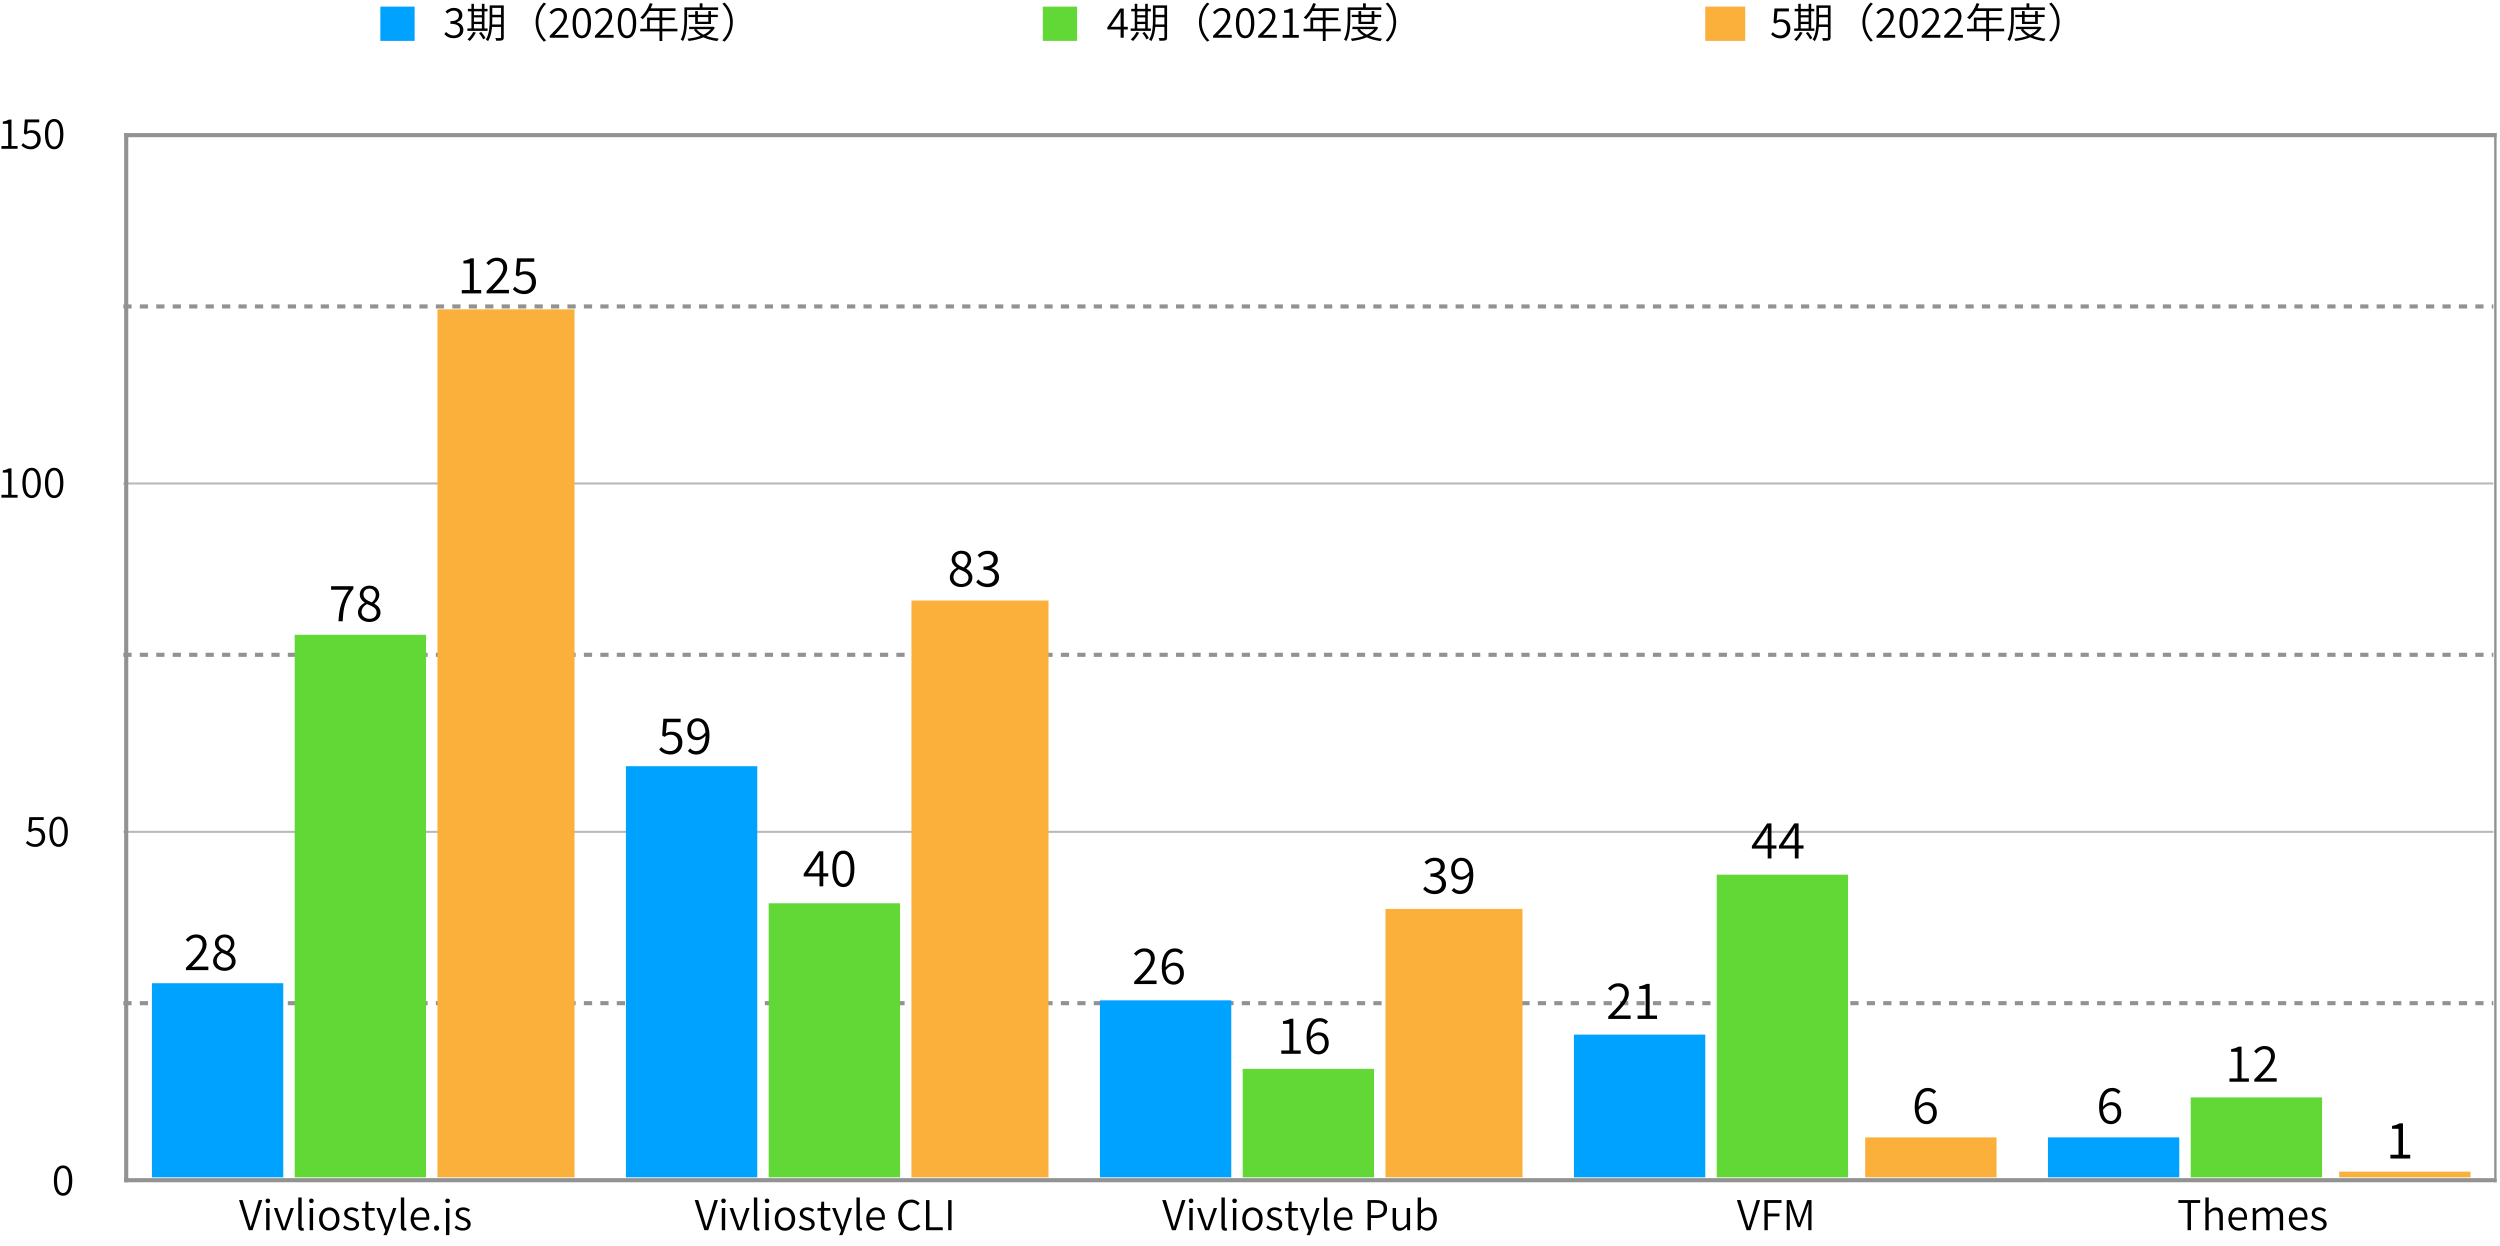 <?xml version="1.0" encoding="utf-8"?>
<!-- Generator: Adobe Illustrator 27.6.1, SVG Export Plug-In . SVG Version: 6.00 Build 0)  -->
<svg version="1.1" id="レイヤー_1" xmlns="http://www.w3.org/2000/svg" xmlns:xlink="http://www.w3.org/1999/xlink" x="0px"
	 y="0px" viewBox="0 0 437.76 218.18" style="enable-background:new 0 0 437.76 218.18;" xml:space="preserve">
<style type="text/css">
	.st0{clip-path:url(#SVGID_00000168074758423912756190000010621278521507872947_);fill:none;stroke:#B8B8B8;stroke-width:0.36;}
	
		.st1{clip-path:url(#SVGID_00000168074758423912756190000010621278521507872947_);fill:none;stroke:#929292;stroke-width:0.72;stroke-dasharray:1.44,1.44;}
	
		.st2{clip-path:url(#SVGID_00000168074758423912756190000010621278521507872947_);fill:none;stroke:#929292;stroke-width:0.72;stroke-linecap:square;}
	.st3{clip-path:url(#SVGID_00000031909506814494042490000013434699600118638988_);}
	.st4{clip-path:url(#SVGID_00000127044262770624172010000014631355095022221458_);}
	.st5{clip-path:url(#SVGID_00000006670608754284676790000002747436172170707588_);}
	.st6{clip-path:url(#SVGID_00000119814276712316201000000000092960716391297940_);}
	
		.st7{clip-path:url(#SVGID_00000003099439653053732810000006461866753304211383_);fill:none;stroke:#929292;stroke-width:0.72;stroke-linecap:square;}
	.st8{clip-path:url(#SVGID_00000129194559348903814990000014761718184458655154_);}
	.st9{clip-path:url(#SVGID_00000043445524922389097860000000465563752954195094_);}
	.st10{clip-path:url(#SVGID_00000111174442304965826310000014896255222802218684_);}
	.st11{clip-path:url(#SVGID_00000041270649204718182230000005955775500262066102_);}
	.st12{clip-path:url(#SVGID_00000161609446311875318950000015097931647710340287_);}
	.st13{clip-path:url(#SVGID_00000047749135030794153260000004959757083819229373_);enable-background:new    ;}
	.st14{clip-path:url(#SVGID_00000072262533129568619870000004835795990647714695_);}
	.st15{clip-path:url(#SVGID_00000109004279822514114970000014177510757382297776_);fill:#FBB03B;}
	.st16{clip-path:url(#SVGID_00000055698629309707908460000008004090188392946088_);enable-background:new    ;}
	.st17{clip-path:url(#SVGID_00000105389668463045611840000013307948463459770248_);}
	.st18{clip-path:url(#SVGID_00000087382214775172942860000017290052962486655119_);fill:#FBB03B;}
	.st19{clip-path:url(#SVGID_00000072241740035148358870000003037090531223174827_);enable-background:new    ;}
	.st20{clip-path:url(#SVGID_00000149348585124336871950000014217115050566178719_);}
	.st21{clip-path:url(#SVGID_00000056399664491144383280000018335183225302155688_);fill:#FBB03B;}
	.st22{clip-path:url(#SVGID_00000031905476446834501420000014879356331572572054_);enable-background:new    ;}
	.st23{clip-path:url(#SVGID_00000039833999619533483030000000072378051444581040_);}
	.st24{clip-path:url(#SVGID_00000108269238925914084780000014364560640374899606_);fill:#FBB03B;}
	.st25{clip-path:url(#SVGID_00000008116310064396826570000000701139137646946491_);enable-background:new    ;}
	.st26{clip-path:url(#SVGID_00000106144675609042928430000003464954261984667281_);}
	.st27{clip-path:url(#SVGID_00000039132521332824430560000016207188397392776381_);fill:#FBB03B;}
	.st28{clip-path:url(#SVGID_00000162348355227819715530000015266826201148042656_);enable-background:new    ;}
	.st29{clip-path:url(#SVGID_00000145028712646415987400000008507115061945985189_);}
	.st30{clip-path:url(#SVGID_00000181769869167454703800000012541023467303714234_);fill:#61D836;}
	.st31{clip-path:url(#SVGID_00000118365371816960600780000018446005904766550947_);enable-background:new    ;}
	.st32{clip-path:url(#SVGID_00000163048381880021674980000003098393860950863527_);}
	.st33{clip-path:url(#SVGID_00000014604435870614028970000015754480543321287606_);fill:#61D836;}
	.st34{clip-path:url(#SVGID_00000059292908256369160090000014598876104743467419_);enable-background:new    ;}
	.st35{clip-path:url(#SVGID_00000075152972289888136930000015070670831232418230_);}
	.st36{clip-path:url(#SVGID_00000072990159380237033250000007868007719699009195_);fill:#61D836;}
	.st37{clip-path:url(#SVGID_00000183950535099824688000000015664363053245213354_);enable-background:new    ;}
	.st38{clip-path:url(#SVGID_00000082333189769227833170000001261478358060817841_);}
	.st39{clip-path:url(#SVGID_00000124867936941004474090000002761654314482605492_);fill:#61D836;}
	.st40{clip-path:url(#SVGID_00000153676017677783937110000005865618391423106690_);enable-background:new    ;}
	.st41{clip-path:url(#SVGID_00000158714280654726002370000004430048297459986078_);}
	.st42{clip-path:url(#SVGID_00000096755846698452337620000004580925266587661988_);fill:#61D836;}
	.st43{clip-path:url(#SVGID_00000054985770171497932370000010662601174790318243_);enable-background:new    ;}
	.st44{clip-path:url(#SVGID_00000093178697328496188200000000996235225643026051_);}
	.st45{clip-path:url(#SVGID_00000181083784987179925610000017486692195579535234_);fill:#00A2FF;}
	.st46{clip-path:url(#SVGID_00000092448075384003321280000017979947713649654184_);enable-background:new    ;}
	.st47{clip-path:url(#SVGID_00000043418478895352138810000009940252082137218456_);}
	.st48{clip-path:url(#SVGID_00000057147354026886489090000006982897026156210064_);fill:#00A2FF;}
	.st49{clip-path:url(#SVGID_00000129201198666441338500000005131357332444520617_);enable-background:new    ;}
	.st50{clip-path:url(#SVGID_00000067230946400194098400000003306840891664055433_);}
	.st51{clip-path:url(#SVGID_00000062889927240333727020000011907601991733160092_);fill:#00A2FF;}
	.st52{clip-path:url(#SVGID_00000035494965505346053200000008445343634443570304_);enable-background:new    ;}
	.st53{clip-path:url(#SVGID_00000004542275865000728350000010084679973193200273_);}
	.st54{clip-path:url(#SVGID_00000079449144079565371070000004937694387904461753_);fill:#00A2FF;}
	.st55{clip-path:url(#SVGID_00000090986194555692036190000008051166350639473556_);enable-background:new    ;}
	.st56{clip-path:url(#SVGID_00000059271070588326025590000013524483549633817275_);}
	.st57{clip-path:url(#SVGID_00000026885536935449078280000016006719328242646965_);fill:#00A2FF;}
	.st58{clip-path:url(#SVGID_00000019643907195314692700000018150512067138781363_);enable-background:new    ;}
	.st59{clip-path:url(#SVGID_00000111876036079616530460000005005232527715102130_);}
	.st60{clip-path:url(#SVGID_00000133513103693559294790000008526439347736013742_);}
	.st61{clip-path:url(#SVGID_00000123439812991007047740000005292043239731901843_);enable-background:new    ;}
	.st62{clip-path:url(#SVGID_00000114779556108302058510000008627417791752903825_);}
	.st63{clip-path:url(#SVGID_00000067233190906569846360000007811750097247081124_);}
	.st64{clip-path:url(#SVGID_00000015347213857015424280000017758088246520981903_);enable-background:new    ;}
	.st65{clip-path:url(#SVGID_00000092428700338588668130000001311335155758585991_);}
	.st66{clip-path:url(#SVGID_00000100343997725390049680000017744581344003785099_);}
	.st67{clip-path:url(#SVGID_00000067930662360998890240000003076185594358345904_);enable-background:new    ;}
	.st68{clip-path:url(#SVGID_00000134949591506077477230000000957537668779732357_);}
	.st69{clip-path:url(#SVGID_00000065770121480746061210000011606664416121548441_);}
	.st70{clip-path:url(#SVGID_00000139262818227823356330000016264322253403054492_);enable-background:new    ;}
	.st71{clip-path:url(#SVGID_00000049934931312984579180000007753782268507868553_);}
	.st72{clip-path:url(#SVGID_00000159460501762328954190000001705812321859258768_);}
	.st73{clip-path:url(#SVGID_00000072258993474958019630000010442096034966858665_);enable-background:new    ;}
	.st74{clip-path:url(#SVGID_00000087407990449784853630000014940143797391263105_);}
	.st75{clip-path:url(#SVGID_00000095322803494879889050000001228046894795744677_);}
	.st76{clip-path:url(#SVGID_00000082364391398864921900000016836723039139988400_);enable-background:new    ;}
	.st77{clip-path:url(#SVGID_00000181055061937460538950000007372832993710636942_);}
	.st78{clip-path:url(#SVGID_00000009566900029077512600000002969136398846900612_);}
	.st79{clip-path:url(#SVGID_00000053526567451740676790000007466466342480954282_);enable-background:new    ;}
	.st80{clip-path:url(#SVGID_00000142146663981567705170000007815627738777917616_);}
	.st81{clip-path:url(#SVGID_00000067952894597590680160000013820306473023232164_);}
	.st82{clip-path:url(#SVGID_00000011750077111540694550000005311206926821917824_);enable-background:new    ;}
	.st83{clip-path:url(#SVGID_00000049217454424894244030000009314360723263347111_);}
	.st84{clip-path:url(#SVGID_00000021841211638151713640000008104426109289218198_);}
	.st85{clip-path:url(#SVGID_00000016033578988381388860000008012806716310590611_);enable-background:new    ;}
	.st86{clip-path:url(#SVGID_00000170970708488719202590000017406199647533022596_);}
	.st87{clip-path:url(#SVGID_00000088125359263849014960000004240849075385080766_);}
	.st88{clip-path:url(#SVGID_00000147928637279255935460000012522706156060258470_);enable-background:new    ;}
	.st89{clip-path:url(#SVGID_00000045601417203600499340000016032027128856819897_);}
	.st90{clip-path:url(#SVGID_00000012445762751350775920000017077822683441022139_);}
	.st91{clip-path:url(#SVGID_00000152966919247504540160000001070755108699200176_);enable-background:new    ;}
	.st92{clip-path:url(#SVGID_00000011726584031559302610000005603105982251327383_);}
	.st93{clip-path:url(#SVGID_00000176739908863420909000000004677492187971023801_);}
	.st94{clip-path:url(#SVGID_00000165203305285839451760000017410927778442376839_);enable-background:new    ;}
	.st95{clip-path:url(#SVGID_00000097468603471834225120000011683644994121523354_);}
	.st96{clip-path:url(#SVGID_00000183239676117875821860000011173093409739467145_);}
	.st97{clip-path:url(#SVGID_00000070109161260500900200000016636105421138982568_);enable-background:new    ;}
	.st98{clip-path:url(#SVGID_00000116941964414021904330000010832810599357031590_);}
	.st99{clip-path:url(#SVGID_00000140707410885682988910000013846572694754860691_);}
	.st100{clip-path:url(#SVGID_00000069362002292770746680000015310772566091870620_);enable-background:new    ;}
	.st101{clip-path:url(#SVGID_00000150798984288747535400000001962142284212834744_);}
	.st102{clip-path:url(#SVGID_00000034811821555510107560000007462683376800392118_);}
	.st103{clip-path:url(#SVGID_00000069362002292770746680000015310772566091870620_);fill:#00A2FF;}
	.st104{clip-path:url(#SVGID_00000069362002292770746680000015310772566091870620_);}
	.st105{clip-path:url(#SVGID_00000069362002292770746680000015310772566091870620_);fill:#61D836;}
	.st106{clip-path:url(#SVGID_00000069362002292770746680000015310772566091870620_);fill:#FBB03B;}
</style>
<g>
	<defs>
		<rect id="SVGID_1_" x="-36.4" y="-203.84" width="841.89" height="595"/>
	</defs>
	<clipPath id="SVGID_00000049193038302467003780000016035541058887009944_">
		<use xlink:href="#SVGID_1_"  style="overflow:visible;"/>
	</clipPath>
</g>
<g>
	<defs>
		<rect id="SVGID_00000136409191982968148020000002023897990870153661_" x="-0.76" y="0.28" width="437.92" height="216"/>
	</defs>
	<clipPath id="SVGID_00000138540500572286929820000009915850366638148527_">
		<use xlink:href="#SVGID_00000136409191982968148020000002023897990870153661_"  style="overflow:visible;"/>
	</clipPath>
	
		<line style="clip-path:url(#SVGID_00000138540500572286929820000009915850366638148527_);fill:none;stroke:#B8B8B8;stroke-width:0.36;" x1="21.6" y1="145.66" x2="436.6" y2="145.66"/>
	
		<line style="clip-path:url(#SVGID_00000138540500572286929820000009915850366638148527_);fill:none;stroke:#B8B8B8;stroke-width:0.36;" x1="21.6" y1="84.66" x2="436.6" y2="84.66"/>
	
		<line style="clip-path:url(#SVGID_00000138540500572286929820000009915850366638148527_);fill:none;stroke:#929292;stroke-width:0.72;stroke-dasharray:1.44,1.44;" x1="21.6" y1="175.66" x2="436.6" y2="175.66"/>
	
		<line style="clip-path:url(#SVGID_00000138540500572286929820000009915850366638148527_);fill:none;stroke:#929292;stroke-width:0.72;stroke-dasharray:1.44,1.44;" x1="21.6" y1="114.66" x2="436.6" y2="114.66"/>
	
		<line style="clip-path:url(#SVGID_00000138540500572286929820000009915850366638148527_);fill:none;stroke:#929292;stroke-width:0.72;stroke-dasharray:1.44,1.44;" x1="21.6" y1="53.66" x2="436.6" y2="53.66"/>
	
		<line style="clip-path:url(#SVGID_00000138540500572286929820000009915850366638148527_);fill:none;stroke:#929292;stroke-width:0.72;stroke-linecap:square;" x1="22.1" y1="23.66" x2="437.1" y2="23.66"/>
	
		<line style="clip-path:url(#SVGID_00000138540500572286929820000009915850366638148527_);fill:none;stroke:#929292;stroke-width:0.72;stroke-linecap:square;" x1="437.1" y1="206.66" x2="437.1" y2="23.66"/>
	
		<line style="clip-path:url(#SVGID_00000138540500572286929820000009915850366638148527_);fill:none;stroke:#929292;stroke-width:0.72;stroke-linecap:square;" x1="22.1" y1="206.66" x2="22.1" y2="23.66"/>
</g>
<g>
	<defs>
		<rect id="SVGID_00000044151369948963493650000000331825027346494903_" x="7.98" y="202.24" width="6.89" height="8.64"/>
	</defs>
	<clipPath id="SVGID_00000164507741568317341750000005969865174472822943_">
		<use xlink:href="#SVGID_00000044151369948963493650000000331825027346494903_"  style="overflow:visible;"/>
	</clipPath>
	<g style="clip-path:url(#SVGID_00000164507741568317341750000005969865174472822943_);">
		<g>
			<path d="M9.43,206.71c0-1.71,0.6-2.64,1.62-2.64c1.01,0,1.61,0.93,1.61,2.64c0,1.71-0.6,2.67-1.61,2.67
				C10.03,209.39,9.43,208.43,9.43,206.71z M12.08,206.71c0-1.52-0.42-2.17-1.04-2.17c-0.63,0-1.05,0.65-1.05,2.17
				c0,1.51,0.42,2.19,1.05,2.19C11.66,208.91,12.08,208.23,12.08,206.71z"/>
		</g>
	</g>
</g>
<g>
	<defs>
		<rect id="SVGID_00000141429791058421428070000017023632336809162382_" x="3.25" y="141.16" width="11.62" height="8.64"/>
	</defs>
	<clipPath id="SVGID_00000100364945192564680020000014782127784222012292_">
		<use xlink:href="#SVGID_00000141429791058421428070000017023632336809162382_"  style="overflow:visible;"/>
	</clipPath>
	<g style="clip-path:url(#SVGID_00000100364945192564680020000014782127784222012292_);">
		<g>
			<path d="M4.53,147.61l0.3-0.39c0.3,0.31,0.69,0.59,1.32,0.59c0.64,0,1.16-0.47,1.16-1.21c0-0.74-0.45-1.18-1.13-1.18
				c-0.36,0-0.59,0.12-0.89,0.32l-0.33-0.21l0.17-2.45h2.52v0.5h-2l-0.14,1.6c0.24-0.14,0.49-0.22,0.82-0.22
				c0.87,0,1.58,0.5,1.58,1.61c0,1.11-0.83,1.73-1.7,1.73C5.37,148.31,4.88,147.96,4.53,147.61z"/>
			<path d="M8.65,145.63c0-1.71,0.6-2.64,1.62-2.64c1.01,0,1.61,0.93,1.61,2.64c0,1.71-0.6,2.67-1.61,2.67
				C9.25,148.31,8.65,147.35,8.65,145.63z M11.31,145.63c0-1.52-0.42-2.17-1.04-2.17c-0.63,0-1.05,0.65-1.05,2.17
				c0,1.51,0.42,2.19,1.05,2.19C10.89,147.83,11.31,147.15,11.31,145.63z"/>
		</g>
	</g>
</g>
<g>
	<defs>
		<rect id="SVGID_00000080188279826755097550000002602155104165345672_" x="-0.76" y="80.08" width="15.63" height="8.64"/>
	</defs>
	<clipPath id="SVGID_00000039095093602534763390000015215987293970366390_">
		<use xlink:href="#SVGID_00000080188279826755097550000002602155104165345672_"  style="overflow:visible;"/>
	</clipPath>
	<g style="clip-path:url(#SVGID_00000039095093602534763390000015215987293970366390_);">
		<g>
			<path d="M0.25,86.64h1.18v-3.88H0.49v-0.38c0.46-0.08,0.79-0.2,1.07-0.36h0.45v4.63h1.07v0.49H0.25V86.64z"/>
			<path d="M3.92,84.55c0-1.71,0.6-2.64,1.62-2.64c1.01,0,1.61,0.93,1.61,2.64c0,1.71-0.6,2.67-1.61,2.67
				C4.52,87.23,3.92,86.27,3.92,84.55z M6.58,84.55c0-1.52-0.42-2.17-1.04-2.17c-0.63,0-1.05,0.65-1.05,2.17
				c0,1.51,0.42,2.19,1.05,2.19C6.16,86.75,6.58,86.07,6.58,84.55z"/>
			<path d="M7.87,84.55c0-1.71,0.6-2.64,1.62-2.64c1.01,0,1.61,0.93,1.61,2.64c0,1.71-0.6,2.67-1.61,2.67
				C8.47,87.23,7.87,86.27,7.87,84.55z M10.53,84.55c0-1.52-0.42-2.17-1.04-2.17c-0.63,0-1.05,0.65-1.05,2.17
				c0,1.51,0.42,2.19,1.05,2.19C10.11,86.75,10.53,86.07,10.53,84.55z"/>
		</g>
	</g>
</g>
<g>
	<defs>
		<rect id="SVGID_00000074440896100331413160000005187269216682557612_" x="-0.76" y="19" width="15.63" height="8.64"/>
	</defs>
	<clipPath id="SVGID_00000109747549921607258860000016694106808517422522_">
		<use xlink:href="#SVGID_00000074440896100331413160000005187269216682557612_"  style="overflow:visible;"/>
	</clipPath>
	<g style="clip-path:url(#SVGID_00000109747549921607258860000016694106808517422522_);">
		<g>
			<path d="M0.25,25.56h1.18v-3.88H0.49v-0.38c0.46-0.08,0.79-0.2,1.07-0.36h0.45v4.63h1.07v0.49H0.25V25.56z"/>
			<path d="M3.75,25.45l0.3-0.39c0.3,0.31,0.69,0.59,1.32,0.59c0.64,0,1.16-0.48,1.16-1.21c0-0.74-0.45-1.18-1.13-1.18
				c-0.36,0-0.59,0.12-0.89,0.32l-0.33-0.21l0.17-2.45h2.52v0.5h-2l-0.14,1.6c0.24-0.14,0.49-0.22,0.82-0.22
				c0.87,0,1.58,0.5,1.58,1.61c0,1.11-0.83,1.73-1.7,1.73C4.6,26.15,4.1,25.8,3.75,25.45z"/>
			<path d="M7.87,23.47c0-1.71,0.6-2.64,1.62-2.64c1.01,0,1.61,0.93,1.61,2.64c0,1.71-0.6,2.67-1.61,2.67
				C8.47,26.15,7.87,25.19,7.87,23.47z M10.53,23.47c0-1.52-0.42-2.17-1.04-2.17c-0.63,0-1.05,0.65-1.05,2.17
				c0,1.51,0.42,2.19,1.05,2.19C10.11,25.67,10.53,24.99,10.53,23.47z"/>
		</g>
	</g>
</g>
<g>
	<defs>
		<rect id="SVGID_00000147929984549282870070000002469255339635097997_" x="-0.76" y="0.28" width="437.92" height="216"/>
	</defs>
	<clipPath id="SVGID_00000043458902554277112650000005985936804452871835_">
		<use xlink:href="#SVGID_00000147929984549282870070000002469255339635097997_"  style="overflow:visible;"/>
	</clipPath>
	
		<line style="clip-path:url(#SVGID_00000043458902554277112650000005985936804452871835_);fill:none;stroke:#929292;stroke-width:0.72;stroke-linecap:square;" x1="22.1" y1="206.66" x2="437.1" y2="206.66"/>
</g>
<g>
	<defs>
		<rect id="SVGID_00000149353495475018938980000003983679744886319270_" x="40.76" y="208.36" width="44.92" height="7.92"/>
	</defs>
	<clipPath id="SVGID_00000147180215092033512820000004340781895839717264_">
		<use xlink:href="#SVGID_00000149353495475018938980000003983679744886319270_"  style="overflow:visible;"/>
	</clipPath>
	<g style="clip-path:url(#SVGID_00000147180215092033512820000004340781895839717264_);">
		<g>
			<path d="M41.85,210.14h0.63l0.88,2.91c0.19,0.62,0.32,1.12,0.52,1.75h0.03c0.2-0.62,0.33-1.12,0.53-1.75l0.87-2.91h0.61
				l-1.69,5.27h-0.68L41.85,210.14z"/>
			<path d="M46.5,210.27c0-0.23,0.16-0.4,0.4-0.4c0.23,0,0.4,0.16,0.4,0.4c0,0.26-0.17,0.41-0.4,0.41
				C46.67,210.69,46.5,210.53,46.5,210.27z M46.61,211.52h0.59v3.89h-0.59V211.52z"/>
			<path d="M47.96,211.52h0.61l0.77,2.27c0.12,0.38,0.25,0.77,0.37,1.14h0.03c0.12-0.36,0.25-0.76,0.37-1.14l0.77-2.27h0.58
				l-1.39,3.89h-0.69L47.96,211.52z"/>
			<path d="M52.23,214.7v-5.02h0.59v5.06c0,0.2,0.08,0.27,0.18,0.27c0.03,0,0.06,0,0.14-0.01l0.08,0.45
				c-0.09,0.03-0.18,0.05-0.35,0.05C52.42,215.51,52.23,215.22,52.23,214.7z"/>
			<path d="M54.13,210.27c0-0.23,0.16-0.4,0.4-0.4c0.23,0,0.4,0.16,0.4,0.4c0,0.26-0.17,0.41-0.4,0.41
				C54.29,210.69,54.13,210.53,54.13,210.27z M54.23,211.52h0.59v3.89h-0.59V211.52z"/>
			<path d="M55.87,213.47c0-1.3,0.84-2.05,1.79-2.05c0.95,0,1.79,0.75,1.79,2.05c0,1.29-0.84,2.04-1.79,2.04
				C56.71,215.51,55.87,214.76,55.87,213.47z M58.85,213.47c0-0.93-0.49-1.55-1.19-1.55c-0.7,0-1.18,0.63-1.18,1.55
				c0,0.92,0.48,1.54,1.18,1.54C58.36,215.01,58.85,214.4,58.85,213.47z"/>
			<path d="M60.06,214.97l0.29-0.4c0.34,0.28,0.68,0.47,1.17,0.47c0.54,0,0.81-0.29,0.81-0.65c0-0.42-0.47-0.61-0.91-0.77
				c-0.55-0.21-1.15-0.46-1.15-1.12c0-0.6,0.48-1.09,1.32-1.09c0.46,0,0.89,0.19,1.18,0.43l-0.29,0.38
				c-0.27-0.19-0.54-0.35-0.89-0.35c-0.52,0-0.76,0.28-0.76,0.59c0,0.39,0.41,0.53,0.85,0.7c0.57,0.22,1.2,0.44,1.2,1.18
				c0,0.62-0.49,1.14-1.39,1.14C60.95,215.51,60.42,215.27,60.06,214.97z"/>
			<path d="M63.95,214.24V212h-0.59v-0.44l0.61-0.04l0.07-1.1h0.49v1.1h1.07V212h-1.07v2.26c0,0.48,0.14,0.77,0.62,0.77
				c0.14,0,0.32-0.05,0.45-0.11l0.12,0.44c-0.22,0.08-0.48,0.15-0.7,0.15C64.21,215.51,63.95,215,63.95,214.24z"/>
			<path d="M66.07,217.03l0.12-0.47c0.08,0.03,0.19,0.06,0.3,0.06c0.45,0,0.73-0.38,0.9-0.88l0.09-0.31l-1.57-3.91h0.61l0.83,2.23
				c0.12,0.34,0.26,0.74,0.39,1.1h0.04c0.11-0.36,0.23-0.75,0.33-1.1l0.73-2.23h0.57l-1.48,4.26c-0.26,0.74-0.66,1.33-1.42,1.33
				C66.34,217.11,66.19,217.08,66.07,217.03z"/>
			<path d="M70.19,214.7v-5.02h0.59v5.06c0,0.2,0.08,0.27,0.18,0.27c0.03,0,0.06,0,0.14-0.01l0.08,0.45
				c-0.09,0.03-0.18,0.05-0.35,0.05C70.38,215.51,70.19,215.22,70.19,214.7z"/>
			<path d="M71.9,213.47c0-1.27,0.85-2.05,1.73-2.05c0.98,0,1.54,0.7,1.54,1.82c0,0.13-0.01,0.25-0.03,0.35h-2.66
				c0.04,0.86,0.56,1.43,1.33,1.43c0.39,0,0.7-0.12,0.99-0.32l0.21,0.4c-0.33,0.21-0.73,0.39-1.27,0.39
				C72.72,215.51,71.9,214.75,71.9,213.47z M74.65,213.17c0-0.83-0.38-1.27-1.01-1.27c-0.57,0-1.08,0.46-1.17,1.27H74.65z"/>
			<path d="M76,215.04c0-0.29,0.2-0.47,0.44-0.47c0.24,0,0.45,0.19,0.45,0.47c0,0.27-0.2,0.47-0.45,0.47
				C76.2,215.51,76,215.32,76,215.04z"/>
			<path d="M77.11,217.07l0.12-0.44c0.1,0.03,0.24,0.07,0.38,0.07c0.4,0,0.49-0.31,0.49-0.79v-4.4h0.59v4.4
				c0,0.79-0.29,1.25-1.02,1.25C77.43,217.17,77.24,217.13,77.11,217.07z M77.97,210.27c0-0.23,0.17-0.4,0.4-0.4
				c0.23,0,0.41,0.16,0.41,0.4c0,0.26-0.17,0.41-0.41,0.41C78.14,210.69,77.97,210.53,77.97,210.27z"/>
			<path d="M79.59,214.97l0.29-0.4c0.34,0.28,0.68,0.47,1.17,0.47c0.54,0,0.81-0.29,0.81-0.65c0-0.42-0.47-0.61-0.91-0.77
				c-0.55-0.21-1.15-0.46-1.15-1.12c0-0.6,0.48-1.09,1.32-1.09c0.46,0,0.89,0.19,1.18,0.43l-0.28,0.38
				c-0.27-0.19-0.54-0.35-0.89-0.35c-0.52,0-0.76,0.28-0.76,0.59c0,0.39,0.41,0.53,0.85,0.7c0.57,0.22,1.2,0.44,1.2,1.18
				c0,0.62-0.49,1.14-1.39,1.14C80.47,215.51,79.95,215.27,79.59,214.97z"/>
		</g>
	</g>
</g>
<g>
	<defs>
		<rect id="SVGID_00000007392866497887209000000001273677018347199360_" x="120.54" y="208.36" width="51.39" height="7.92"/>
	</defs>
	<clipPath id="SVGID_00000108289772791342533120000015508859598945872772_">
		<use xlink:href="#SVGID_00000007392866497887209000000001273677018347199360_"  style="overflow:visible;"/>
	</clipPath>
	<g style="clip-path:url(#SVGID_00000108289772791342533120000015508859598945872772_);">
		<g>
			<path d="M121.64,210.14h0.63l0.88,2.91c0.19,0.62,0.32,1.12,0.52,1.75h0.03c0.2-0.62,0.33-1.12,0.53-1.75l0.87-2.91h0.61
				l-1.69,5.27h-0.68L121.64,210.14z"/>
			<path d="M126.29,210.27c0-0.23,0.16-0.4,0.4-0.4c0.23,0,0.4,0.16,0.4,0.4c0,0.26-0.17,0.41-0.4,0.41
				C126.45,210.69,126.29,210.53,126.29,210.27z M126.39,211.52h0.59v3.89h-0.59V211.52z"/>
			<path d="M127.75,211.52h0.61l0.77,2.27c0.12,0.38,0.25,0.77,0.37,1.14h0.03c0.12-0.36,0.25-0.76,0.37-1.14l0.77-2.27h0.58
				l-1.39,3.89h-0.69L127.75,211.52z"/>
			<path d="M132.01,214.7v-5.02h0.59v5.06c0,0.2,0.08,0.27,0.18,0.27c0.03,0,0.06,0,0.14-0.01l0.08,0.45
				c-0.09,0.03-0.18,0.05-0.35,0.05C132.2,215.51,132.01,215.22,132.01,214.7z"/>
			<path d="M133.91,210.27c0-0.23,0.16-0.4,0.4-0.4c0.23,0,0.4,0.16,0.4,0.4c0,0.26-0.17,0.41-0.4,0.41
				C134.08,210.69,133.91,210.53,133.91,210.27z M134.02,211.52h0.59v3.89h-0.59V211.52z"/>
			<path d="M135.66,213.47c0-1.3,0.84-2.05,1.79-2.05c0.95,0,1.79,0.75,1.79,2.05c0,1.29-0.84,2.04-1.79,2.04
				C136.49,215.51,135.66,214.76,135.66,213.47z M138.63,213.47c0-0.93-0.49-1.55-1.19-1.55c-0.7,0-1.18,0.63-1.18,1.55
				c0,0.92,0.48,1.54,1.18,1.54C138.15,215.01,138.63,214.4,138.63,213.47z"/>
			<path d="M139.84,214.97l0.29-0.4c0.34,0.28,0.68,0.47,1.17,0.47c0.54,0,0.81-0.29,0.81-0.65c0-0.42-0.47-0.61-0.91-0.77
				c-0.55-0.21-1.15-0.46-1.15-1.12c0-0.6,0.48-1.09,1.32-1.09c0.46,0,0.89,0.19,1.18,0.43l-0.29,0.38
				c-0.27-0.19-0.54-0.35-0.89-0.35c-0.52,0-0.76,0.28-0.76,0.59c0,0.39,0.41,0.53,0.85,0.7c0.57,0.22,1.2,0.44,1.2,1.18
				c0,0.62-0.49,1.14-1.39,1.14C140.73,215.51,140.21,215.27,139.84,214.97z"/>
			<path d="M143.73,214.24V212h-0.59v-0.44l0.61-0.04l0.07-1.1h0.49v1.1h1.07V212h-1.07v2.26c0,0.48,0.14,0.77,0.62,0.77
				c0.14,0,0.32-0.05,0.45-0.11l0.12,0.44c-0.22,0.08-0.48,0.15-0.7,0.15C144,215.51,143.73,215,143.73,214.24z"/>
			<path d="M145.86,217.03l0.12-0.47c0.08,0.03,0.19,0.06,0.3,0.06c0.45,0,0.73-0.38,0.9-0.88l0.09-0.31l-1.57-3.91h0.61l0.83,2.23
				c0.12,0.34,0.26,0.74,0.39,1.1h0.04c0.11-0.36,0.23-0.75,0.33-1.1l0.73-2.23h0.57l-1.48,4.26c-0.26,0.74-0.66,1.33-1.42,1.33
				C146.13,217.11,145.97,217.08,145.86,217.03z"/>
			<path d="M149.97,214.7v-5.02h0.59v5.06c0,0.2,0.08,0.27,0.18,0.27c0.03,0,0.06,0,0.14-0.01l0.08,0.45
				c-0.09,0.03-0.18,0.05-0.35,0.05C150.16,215.51,149.97,215.22,149.97,214.7z"/>
			<path d="M151.68,213.47c0-1.27,0.85-2.05,1.73-2.05c0.98,0,1.54,0.7,1.54,1.82c0,0.13-0.01,0.25-0.03,0.35h-2.66
				c0.04,0.86,0.56,1.43,1.33,1.43c0.39,0,0.7-0.12,0.99-0.32l0.21,0.4c-0.33,0.21-0.73,0.39-1.27,0.39
				C152.5,215.51,151.68,214.75,151.68,213.47z M154.43,213.17c0-0.83-0.38-1.27-1.01-1.27c-0.57,0-1.08,0.46-1.17,1.27H154.43z"/>
			<path d="M157.28,212.78c0-1.69,0.98-2.73,2.32-2.73c0.63,0,1.13,0.31,1.43,0.64l-0.33,0.39c-0.28-0.3-0.64-0.51-1.09-0.51
				c-1.03,0-1.71,0.84-1.71,2.19c0,1.36,0.65,2.22,1.69,2.22c0.51,0,0.9-0.22,1.25-0.61l0.33,0.38c-0.41,0.48-0.92,0.76-1.6,0.76
				C158.24,215.51,157.28,214.48,157.28,212.78z"/>
			<path d="M162.16,210.14h0.59v4.76h2.33v0.51h-2.93V210.14z"/>
			<path d="M166.03,210.14h0.59v5.27h-0.59V210.14z"/>
		</g>
	</g>
</g>
<g>
	<defs>
		<rect id="SVGID_00000039116814680678006170000008267064833766295485_" x="202.41" y="208.36" width="53.68" height="7.92"/>
	</defs>
	<clipPath id="SVGID_00000039106131920880424600000002641915510407667366_">
		<use xlink:href="#SVGID_00000039116814680678006170000008267064833766295485_"  style="overflow:visible;"/>
	</clipPath>
	<g style="clip-path:url(#SVGID_00000039106131920880424600000002641915510407667366_);">
		<g>
			<path d="M203.51,210.14h0.63l0.88,2.91c0.19,0.62,0.32,1.12,0.52,1.75h0.03c0.2-0.62,0.33-1.12,0.53-1.75l0.87-2.91h0.61
				l-1.69,5.27h-0.68L203.51,210.14z"/>
			<path d="M208.16,210.27c0-0.23,0.16-0.4,0.4-0.4c0.23,0,0.4,0.16,0.4,0.4c0,0.26-0.17,0.41-0.4,0.41
				C208.32,210.69,208.16,210.53,208.16,210.27z M208.26,211.52h0.59v3.89h-0.59V211.52z"/>
			<path d="M209.61,211.52h0.61l0.77,2.27c0.12,0.38,0.25,0.77,0.37,1.14h0.03c0.12-0.36,0.25-0.76,0.37-1.14l0.77-2.27h0.58
				l-1.39,3.89h-0.69L209.61,211.52z"/>
			<path d="M213.88,214.7v-5.02h0.59v5.06c0,0.2,0.08,0.27,0.18,0.27c0.03,0,0.06,0,0.14-0.01l0.08,0.45
				c-0.09,0.03-0.18,0.05-0.35,0.05C214.07,215.51,213.88,215.22,213.88,214.7z"/>
			<path d="M215.78,210.27c0-0.23,0.16-0.4,0.4-0.4c0.23,0,0.4,0.16,0.4,0.4c0,0.26-0.17,0.41-0.4,0.41
				C215.94,210.69,215.78,210.53,215.78,210.27z M215.89,211.52h0.59v3.89h-0.59V211.52z"/>
			<path d="M217.52,213.47c0-1.3,0.84-2.05,1.79-2.05c0.95,0,1.79,0.75,1.79,2.05c0,1.29-0.84,2.04-1.79,2.04
				C218.36,215.51,217.52,214.76,217.52,213.47z M220.5,213.47c0-0.93-0.49-1.55-1.19-1.55c-0.7,0-1.18,0.63-1.18,1.55
				c0,0.92,0.48,1.54,1.18,1.54C220.01,215.01,220.5,214.4,220.5,213.47z"/>
			<path d="M221.71,214.97l0.29-0.4c0.34,0.28,0.68,0.47,1.17,0.47c0.54,0,0.81-0.29,0.81-0.65c0-0.42-0.47-0.61-0.91-0.77
				c-0.55-0.21-1.15-0.46-1.15-1.12c0-0.6,0.48-1.09,1.32-1.09c0.46,0,0.89,0.19,1.18,0.43l-0.29,0.38
				c-0.27-0.19-0.54-0.35-0.89-0.35c-0.52,0-0.76,0.28-0.76,0.59c0,0.39,0.41,0.53,0.85,0.7c0.57,0.22,1.2,0.44,1.2,1.18
				c0,0.62-0.49,1.14-1.39,1.14C222.6,215.51,222.08,215.27,221.71,214.97z"/>
			<path d="M225.6,214.24V212h-0.59v-0.44l0.61-0.04l0.07-1.1h0.49v1.1h1.07V212h-1.07v2.26c0,0.48,0.14,0.77,0.62,0.77
				c0.14,0,0.32-0.05,0.45-0.11l0.12,0.44c-0.22,0.08-0.48,0.15-0.7,0.15C225.86,215.51,225.6,215,225.6,214.24z"/>
			<path d="M227.72,217.03l0.12-0.47c0.08,0.03,0.19,0.06,0.3,0.06c0.45,0,0.73-0.38,0.9-0.88l0.09-0.31l-1.57-3.91h0.61l0.83,2.23
				c0.12,0.34,0.26,0.74,0.39,1.1h0.04c0.11-0.36,0.23-0.75,0.33-1.1l0.73-2.23h0.57l-1.48,4.26c-0.26,0.74-0.66,1.33-1.42,1.33
				C227.99,217.11,227.84,217.08,227.72,217.03z"/>
			<path d="M231.84,214.7v-5.02h0.59v5.06c0,0.2,0.08,0.27,0.18,0.27c0.03,0,0.06,0,0.14-0.01l0.08,0.45
				c-0.09,0.03-0.18,0.05-0.35,0.05C232.03,215.51,231.84,215.22,231.84,214.7z"/>
			<path d="M233.55,213.47c0-1.27,0.85-2.05,1.73-2.05c0.98,0,1.54,0.7,1.54,1.82c0,0.13-0.01,0.25-0.03,0.35h-2.66
				c0.04,0.86,0.56,1.43,1.33,1.43c0.39,0,0.7-0.12,0.99-0.32l0.21,0.4c-0.33,0.21-0.73,0.39-1.27,0.39
				C234.37,215.51,233.55,214.75,233.55,213.47z M236.3,213.17c0-0.83-0.38-1.27-1.01-1.27c-0.57,0-1.08,0.46-1.17,1.27H236.3z"/>
			<path d="M239.47,210.14h1.46c1.18,0,1.96,0.4,1.96,1.53c0,1.09-0.77,1.61-1.93,1.61h-0.9v2.14h-0.59V210.14z M240.87,212.79
				c0.96,0,1.42-0.34,1.42-1.12c0-0.79-0.48-1.04-1.45-1.04h-0.78v2.16H240.87z"/>
			<path d="M243.86,213.99v-2.47h0.59v2.4c0,0.75,0.23,1.08,0.77,1.08c0.41,0,0.71-0.21,1.1-0.69v-2.79h0.59v3.89h-0.49l-0.05-0.62
				h-0.02c-0.37,0.43-0.76,0.72-1.29,0.72C244.23,215.51,243.86,214.99,243.86,213.99z"/>
			<path d="M248.8,215.01h-0.03l-0.06,0.4h-0.47v-5.73h0.59v1.59l-0.03,0.71c0.37-0.31,0.81-0.56,1.25-0.56
				c1.01,0,1.55,0.78,1.55,1.98c0,1.33-0.8,2.1-1.7,2.1C249.55,215.51,249.14,215.32,248.8,215.01z M251,213.41
				c0-0.89-0.3-1.49-1.08-1.49c-0.34,0-0.7,0.2-1.09,0.56v2.11c0.36,0.31,0.73,0.42,1,0.42C250.51,215.01,251,214.4,251,213.41z"/>
		</g>
	</g>
</g>
<g>
	<defs>
		<rect id="SVGID_00000135665646474301555820000009838138395614581152_" x="303.04" y="208.36" width="18.46" height="7.92"/>
	</defs>
	<clipPath id="SVGID_00000005982567645329368090000013571765411428499074_">
		<use xlink:href="#SVGID_00000135665646474301555820000009838138395614581152_"  style="overflow:visible;"/>
	</clipPath>
	<g style="clip-path:url(#SVGID_00000005982567645329368090000013571765411428499074_);">
		<g>
			<path d="M304.13,210.14h0.63l0.88,2.91c0.19,0.62,0.32,1.12,0.52,1.75h0.03c0.2-0.62,0.33-1.12,0.53-1.75l0.87-2.91h0.61
				l-1.69,5.27h-0.68L304.13,210.14z"/>
			<path d="M308.95,210.14h3v0.5h-2.4v1.86h2.04v0.5h-2.04v2.41h-0.59V210.14z"/>
			<path d="M312.88,210.14h0.73l1.03,2.89c0.13,0.36,0.26,0.74,0.39,1.11h0.03c0.13-0.37,0.25-0.75,0.37-1.11l1.03-2.89h0.74v5.27
				h-0.56v-3.05c0-0.45,0.04-1.07,0.07-1.53h-0.03l-0.42,1.19l-1.03,2.84h-0.42l-1.04-2.84l-0.42-1.19h-0.03
				c0.04,0.46,0.08,1.08,0.08,1.53v3.05h-0.54V210.14z"/>
		</g>
	</g>
</g>
<g>
	<defs>
		<rect id="SVGID_00000110452074112661352190000000310525598400112312_" x="380.13" y="208.36" width="30.31" height="7.92"/>
	</defs>
	<clipPath id="SVGID_00000005226844145421658660000010897720887267553971_">
		<use xlink:href="#SVGID_00000110452074112661352190000000310525598400112312_"  style="overflow:visible;"/>
	</clipPath>
	<g style="clip-path:url(#SVGID_00000005226844145421658660000010897720887267553971_);">
		<g>
			<path d="M383.05,210.64h-1.61v-0.5h3.82v0.5h-1.61v4.77h-0.6V210.64z"/>
			<path d="M386.17,209.68h0.59v1.59l-0.02,0.82c0.37-0.37,0.77-0.66,1.3-0.66c0.82,0,1.19,0.52,1.19,1.52v2.47h-0.59v-2.4
				c0-0.75-0.23-1.08-0.77-1.08c-0.41,0-0.7,0.21-1.11,0.63v2.85h-0.59V209.68z"/>
			<path d="M390.2,213.47c0-1.27,0.85-2.05,1.73-2.05c0.98,0,1.54,0.7,1.54,1.82c0,0.13-0.01,0.25-0.03,0.35h-2.66
				c0.04,0.86,0.56,1.43,1.33,1.43c0.39,0,0.7-0.12,0.99-0.32l0.21,0.4c-0.33,0.21-0.73,0.39-1.27,0.39
				C391.02,215.51,390.2,214.75,390.2,213.47z M392.96,213.17c0-0.83-0.38-1.27-1.01-1.27c-0.57,0-1.08,0.46-1.17,1.27H392.96z"/>
			<path d="M394.46,211.52h0.48l0.06,0.58h0.02c0.34-0.38,0.75-0.67,1.22-0.67c0.6,0,0.92,0.29,1.07,0.76
				c0.42-0.45,0.83-0.76,1.3-0.76c0.79,0,1.17,0.52,1.17,1.52v2.47h-0.58v-2.4c0-0.75-0.24-1.08-0.76-1.08
				c-0.31,0-0.64,0.21-1.02,0.63v2.85h-0.58v-2.4c0-0.75-0.24-1.08-0.76-1.08c-0.31,0-0.65,0.21-1.02,0.63v2.85h-0.59V211.52z"/>
			<path d="M400.78,213.47c0-1.27,0.85-2.05,1.73-2.05c0.98,0,1.54,0.7,1.54,1.82c0,0.13-0.01,0.25-0.03,0.35h-2.66
				c0.04,0.86,0.56,1.43,1.33,1.43c0.39,0,0.7-0.12,0.99-0.32l0.21,0.4c-0.33,0.21-0.73,0.39-1.27,0.39
				C401.6,215.51,400.78,214.75,400.78,213.47z M403.53,213.17c0-0.83-0.38-1.27-1.01-1.27c-0.57,0-1.08,0.46-1.17,1.27H403.53z"/>
			<path d="M404.59,214.97l0.29-0.4c0.33,0.28,0.68,0.47,1.17,0.47c0.54,0,0.81-0.29,0.81-0.65c0-0.42-0.47-0.61-0.91-0.77
				c-0.55-0.21-1.15-0.46-1.15-1.12c0-0.6,0.48-1.09,1.32-1.09c0.46,0,0.89,0.19,1.18,0.43l-0.29,0.38
				c-0.27-0.19-0.54-0.35-0.89-0.35c-0.52,0-0.76,0.28-0.76,0.59c0,0.39,0.41,0.53,0.85,0.7c0.58,0.22,1.2,0.44,1.2,1.18
				c0,0.62-0.49,1.14-1.39,1.14C405.47,215.51,404.95,215.27,404.59,214.97z"/>
		</g>
	</g>
</g>
<g>
	<defs>
		<rect id="SVGID_00000141414895815347548820000012839537571084468652_" x="76.6" y="54.16" width="24" height="152"/>
	</defs>
	<clipPath id="SVGID_00000000187125884288127870000000884843890737249722_">
		<use xlink:href="#SVGID_00000141414895815347548820000012839537571084468652_"  style="overflow:visible;"/>
	</clipPath>
	<g style="clip-path:url(#SVGID_00000000187125884288127870000000884843890737249722_);enable-background:new    ;">
		<g>
			<defs>
				<rect id="SVGID_00000165921666327983253030000017149774864634033838_" x="76.6" y="54.16" width="24" height="152"/>
			</defs>
			<clipPath id="SVGID_00000059996535466883025450000006018584925378331833_">
				<use xlink:href="#SVGID_00000165921666327983253030000017149774864634033838_"  style="overflow:visible;"/>
			</clipPath>
			<g style="clip-path:url(#SVGID_00000059996535466883025450000006018584925378331833_);">
				<defs>
					<rect id="SVGID_00000084502102674718245310000005871006967836533154_" x="76.6" y="54.16" width="24" height="152"/>
				</defs>
				<clipPath id="SVGID_00000168823918326910295640000011829569661837820339_">
					<use xlink:href="#SVGID_00000084502102674718245310000005871006967836533154_"  style="overflow:visible;"/>
				</clipPath>
				
					<rect x="76.6" y="54.16" style="clip-path:url(#SVGID_00000168823918326910295640000011829569661837820339_);fill:#FBB03B;" width="24" height="152"/>
			</g>
		</g>
	</g>
</g>
<g>
	<defs>
		<rect id="SVGID_00000117666998350325741740000014678427285883089053_" x="159.6" y="105.16" width="24" height="101"/>
	</defs>
	<clipPath id="SVGID_00000093154214329413894170000004117738842938230176_">
		<use xlink:href="#SVGID_00000117666998350325741740000014678427285883089053_"  style="overflow:visible;"/>
	</clipPath>
	<g style="clip-path:url(#SVGID_00000093154214329413894170000004117738842938230176_);enable-background:new    ;">
		<g>
			<defs>
				<rect id="SVGID_00000051348710483773151590000002128944691382476420_" x="159.6" y="105.16" width="24" height="101"/>
			</defs>
			<clipPath id="SVGID_00000091735014922376987800000008451457951071099276_">
				<use xlink:href="#SVGID_00000051348710483773151590000002128944691382476420_"  style="overflow:visible;"/>
			</clipPath>
			<g style="clip-path:url(#SVGID_00000091735014922376987800000008451457951071099276_);">
				<defs>
					<rect id="SVGID_00000178169833306025664920000013760110659947337386_" x="159.6" y="105.16" width="24" height="101"/>
				</defs>
				<clipPath id="SVGID_00000031209481368776410690000009647190201550149520_">
					<use xlink:href="#SVGID_00000178169833306025664920000013760110659947337386_"  style="overflow:visible;"/>
				</clipPath>
				
					<rect x="159.6" y="105.16" style="clip-path:url(#SVGID_00000031209481368776410690000009647190201550149520_);fill:#FBB03B;" width="24" height="101"/>
			</g>
		</g>
	</g>
</g>
<g>
	<defs>
		<rect id="SVGID_00000154425145397605223200000009523290939210397833_" x="242.6" y="159.16" width="24" height="47"/>
	</defs>
	<clipPath id="SVGID_00000019673291914611142490000011294232542767725755_">
		<use xlink:href="#SVGID_00000154425145397605223200000009523290939210397833_"  style="overflow:visible;"/>
	</clipPath>
	<g style="clip-path:url(#SVGID_00000019673291914611142490000011294232542767725755_);enable-background:new    ;">
		<g>
			<defs>
				<rect id="SVGID_00000049902697006108074460000005991868293879415986_" x="242.6" y="159.16" width="24" height="47"/>
			</defs>
			<clipPath id="SVGID_00000136369906755204767710000009435080729529069471_">
				<use xlink:href="#SVGID_00000049902697006108074460000005991868293879415986_"  style="overflow:visible;"/>
			</clipPath>
			<g style="clip-path:url(#SVGID_00000136369906755204767710000009435080729529069471_);">
				<defs>
					<rect id="SVGID_00000016759188087074937410000008647849112831561120_" x="242.6" y="159.16" width="24" height="47"/>
				</defs>
				<clipPath id="SVGID_00000044859546760943790720000013627273892519594905_">
					<use xlink:href="#SVGID_00000016759188087074937410000008647849112831561120_"  style="overflow:visible;"/>
				</clipPath>
				
					<rect x="242.6" y="159.16" style="clip-path:url(#SVGID_00000044859546760943790720000013627273892519594905_);fill:#FBB03B;" width="24" height="47"/>
			</g>
		</g>
	</g>
</g>
<g>
	<defs>
		<rect id="SVGID_00000108304441207923584600000012317926721951706506_" x="326.6" y="199.16" width="23" height="7"/>
	</defs>
	<clipPath id="SVGID_00000059992194954158306400000016619296748525372586_">
		<use xlink:href="#SVGID_00000108304441207923584600000012317926721951706506_"  style="overflow:visible;"/>
	</clipPath>
	<g style="clip-path:url(#SVGID_00000059992194954158306400000016619296748525372586_);enable-background:new    ;">
		<g>
			<defs>
				<rect id="SVGID_00000179632875285020758210000011150157225182732167_" x="326.6" y="199.16" width="23" height="7"/>
			</defs>
			<clipPath id="SVGID_00000169555995136447649580000016363296351230703506_">
				<use xlink:href="#SVGID_00000179632875285020758210000011150157225182732167_"  style="overflow:visible;"/>
			</clipPath>
			<g style="clip-path:url(#SVGID_00000169555995136447649580000016363296351230703506_);">
				<defs>
					<rect id="SVGID_00000059280616492070484640000003275827850047883397_" x="326.6" y="199.16" width="23" height="7"/>
				</defs>
				<clipPath id="SVGID_00000017503701116816462120000009400650500676138412_">
					<use xlink:href="#SVGID_00000059280616492070484640000003275827850047883397_"  style="overflow:visible;"/>
				</clipPath>
				
					<rect x="326.6" y="199.16" style="clip-path:url(#SVGID_00000017503701116816462120000009400650500676138412_);fill:#FBB03B;" width="23" height="7"/>
			</g>
		</g>
	</g>
</g>
<g>
	<defs>
		<rect id="SVGID_00000106851441214104714880000017953598576957676945_" x="409.6" y="205.16" width="23" height="1"/>
	</defs>
	<clipPath id="SVGID_00000106126386554686094450000009285034868269589164_">
		<use xlink:href="#SVGID_00000106851441214104714880000017953598576957676945_"  style="overflow:visible;"/>
	</clipPath>
	<g style="clip-path:url(#SVGID_00000106126386554686094450000009285034868269589164_);enable-background:new    ;">
		<g>
			<defs>
				<rect id="SVGID_00000140736507300756906140000013014971381415544197_" x="409.6" y="205.16" width="23" height="1"/>
			</defs>
			<clipPath id="SVGID_00000097494252492257914940000006973601928476825233_">
				<use xlink:href="#SVGID_00000140736507300756906140000013014971381415544197_"  style="overflow:visible;"/>
			</clipPath>
			<g style="clip-path:url(#SVGID_00000097494252492257914940000006973601928476825233_);">
				<defs>
					<rect id="SVGID_00000165233746582794141140000004393363448159835273_" x="409.6" y="205.16" width="23" height="1"/>
				</defs>
				<clipPath id="SVGID_00000090257303075709460280000009937348097890979209_">
					<use xlink:href="#SVGID_00000165233746582794141140000004393363448159835273_"  style="overflow:visible;"/>
				</clipPath>
				
					<rect x="409.6" y="205.16" style="clip-path:url(#SVGID_00000090257303075709460280000009937348097890979209_);fill:#FBB03B;" width="23" height="1"/>
			</g>
		</g>
	</g>
</g>
<g>
	<defs>
		<rect id="SVGID_00000023973550961983002030000008407956749967418518_" x="51.6" y="111.16" width="23" height="95"/>
	</defs>
	<clipPath id="SVGID_00000114031297987063086240000009452123786385762203_">
		<use xlink:href="#SVGID_00000023973550961983002030000008407956749967418518_"  style="overflow:visible;"/>
	</clipPath>
	<g style="clip-path:url(#SVGID_00000114031297987063086240000009452123786385762203_);enable-background:new    ;">
		<g>
			<defs>
				<rect id="SVGID_00000134218043163773186100000011118092774056802749_" x="51.6" y="111.16" width="23" height="95"/>
			</defs>
			<clipPath id="SVGID_00000171681182484056345530000012027554553807430847_">
				<use xlink:href="#SVGID_00000134218043163773186100000011118092774056802749_"  style="overflow:visible;"/>
			</clipPath>
			<g style="clip-path:url(#SVGID_00000171681182484056345530000012027554553807430847_);">
				<defs>
					<rect id="SVGID_00000163784472617700407980000006101568295953294521_" x="51.6" y="111.16" width="23" height="95"/>
				</defs>
				<clipPath id="SVGID_00000170976831984660445780000000180649317180099241_">
					<use xlink:href="#SVGID_00000163784472617700407980000006101568295953294521_"  style="overflow:visible;"/>
				</clipPath>
				
					<rect x="51.6" y="111.16" style="clip-path:url(#SVGID_00000170976831984660445780000000180649317180099241_);fill:#61D836;" width="23" height="95"/>
			</g>
		</g>
	</g>
</g>
<g>
	<defs>
		<rect id="SVGID_00000007423127554174390080000007054215762002493065_" x="134.6" y="158.16" width="23" height="48"/>
	</defs>
	<clipPath id="SVGID_00000121258726142044212810000017476056364572834731_">
		<use xlink:href="#SVGID_00000007423127554174390080000007054215762002493065_"  style="overflow:visible;"/>
	</clipPath>
	<g style="clip-path:url(#SVGID_00000121258726142044212810000017476056364572834731_);enable-background:new    ;">
		<g>
			<defs>
				<rect id="SVGID_00000124123740814568700690000005908728138767775116_" x="134.6" y="158.16" width="23" height="48"/>
			</defs>
			<clipPath id="SVGID_00000149372941338515597010000010098402171249282955_">
				<use xlink:href="#SVGID_00000124123740814568700690000005908728138767775116_"  style="overflow:visible;"/>
			</clipPath>
			<g style="clip-path:url(#SVGID_00000149372941338515597010000010098402171249282955_);">
				<defs>
					<rect id="SVGID_00000131346767522523054780000017262871913063518393_" x="134.6" y="158.16" width="23" height="48"/>
				</defs>
				<clipPath id="SVGID_00000045608333257974451140000013600936867614869652_">
					<use xlink:href="#SVGID_00000131346767522523054780000017262871913063518393_"  style="overflow:visible;"/>
				</clipPath>
				
					<rect x="134.6" y="158.16" style="clip-path:url(#SVGID_00000045608333257974451140000013600936867614869652_);fill:#61D836;" width="23" height="48"/>
			</g>
		</g>
	</g>
</g>
<g>
	<defs>
		<rect id="SVGID_00000087380443793687970130000002750544457213216663_" x="217.6" y="187.16" width="24" height="19"/>
	</defs>
	<clipPath id="SVGID_00000044162516447291685480000013434756050909249467_">
		<use xlink:href="#SVGID_00000087380443793687970130000002750544457213216663_"  style="overflow:visible;"/>
	</clipPath>
	<g style="clip-path:url(#SVGID_00000044162516447291685480000013434756050909249467_);enable-background:new    ;">
		<g>
			<defs>
				<rect id="SVGID_00000031912342048299046120000011754483584348950144_" x="217.6" y="187.16" width="24" height="19"/>
			</defs>
			<clipPath id="SVGID_00000061445210872319652360000012230973503261014166_">
				<use xlink:href="#SVGID_00000031912342048299046120000011754483584348950144_"  style="overflow:visible;"/>
			</clipPath>
			<g style="clip-path:url(#SVGID_00000061445210872319652360000012230973503261014166_);">
				<defs>
					<rect id="SVGID_00000172404271621950708790000006580667745886256046_" x="217.6" y="187.16" width="23" height="19"/>
				</defs>
				<clipPath id="SVGID_00000154420755461915886210000003625306421138078130_">
					<use xlink:href="#SVGID_00000172404271621950708790000006580667745886256046_"  style="overflow:visible;"/>
				</clipPath>
				
					<rect x="217.6" y="187.16" style="clip-path:url(#SVGID_00000154420755461915886210000003625306421138078130_);fill:#61D836;" width="23" height="19"/>
			</g>
		</g>
	</g>
</g>
<g>
	<defs>
		<rect id="SVGID_00000183942781846524774780000011623136280740484264_" x="300.6" y="153.16" width="23" height="53"/>
	</defs>
	<clipPath id="SVGID_00000083805903487659719370000010200695080397150605_">
		<use xlink:href="#SVGID_00000183942781846524774780000011623136280740484264_"  style="overflow:visible;"/>
	</clipPath>
	<g style="clip-path:url(#SVGID_00000083805903487659719370000010200695080397150605_);enable-background:new    ;">
		<g>
			<defs>
				<rect id="SVGID_00000034054995550589325710000007302846002529977478_" x="300.6" y="153.16" width="23" height="53"/>
			</defs>
			<clipPath id="SVGID_00000145024301265399485370000007669682989823577728_">
				<use xlink:href="#SVGID_00000034054995550589325710000007302846002529977478_"  style="overflow:visible;"/>
			</clipPath>
			<g style="clip-path:url(#SVGID_00000145024301265399485370000007669682989823577728_);">
				<defs>
					<rect id="SVGID_00000010273251330515473740000018195237021389550235_" x="300.6" y="153.16" width="23" height="53"/>
				</defs>
				<clipPath id="SVGID_00000061437047402831171100000008931791050980249229_">
					<use xlink:href="#SVGID_00000010273251330515473740000018195237021389550235_"  style="overflow:visible;"/>
				</clipPath>
				
					<rect x="300.6" y="153.16" style="clip-path:url(#SVGID_00000061437047402831171100000008931791050980249229_);fill:#61D836;" width="23" height="53"/>
			</g>
		</g>
	</g>
</g>
<g>
	<defs>
		<rect id="SVGID_00000154397289072058112560000006895938209635489672_" x="383.6" y="192.16" width="24" height="14"/>
	</defs>
	<clipPath id="SVGID_00000018944624521010206940000014244909310553902757_">
		<use xlink:href="#SVGID_00000154397289072058112560000006895938209635489672_"  style="overflow:visible;"/>
	</clipPath>
	<g style="clip-path:url(#SVGID_00000018944624521010206940000014244909310553902757_);enable-background:new    ;">
		<g>
			<defs>
				<rect id="SVGID_00000018924411970507981150000010213455648413741440_" x="383.6" y="192.16" width="24" height="14"/>
			</defs>
			<clipPath id="SVGID_00000146473583590826122310000012468637710173680527_">
				<use xlink:href="#SVGID_00000018924411970507981150000010213455648413741440_"  style="overflow:visible;"/>
			</clipPath>
			<g style="clip-path:url(#SVGID_00000146473583590826122310000012468637710173680527_);">
				<defs>
					<rect id="SVGID_00000000943511509694208440000010787403387420127654_" x="383.6" y="192.16" width="23" height="14"/>
				</defs>
				<clipPath id="SVGID_00000052096221892744952000000008643578172280730808_">
					<use xlink:href="#SVGID_00000000943511509694208440000010787403387420127654_"  style="overflow:visible;"/>
				</clipPath>
				
					<rect x="383.6" y="192.16" style="clip-path:url(#SVGID_00000052096221892744952000000008643578172280730808_);fill:#61D836;" width="23" height="14"/>
			</g>
		</g>
	</g>
</g>
<g>
	<defs>
		<rect id="SVGID_00000003823255694251850280000018151559604207542444_" x="26.6" y="172.16" width="23" height="34"/>
	</defs>
	<clipPath id="SVGID_00000154393529497100137840000006380141751600591517_">
		<use xlink:href="#SVGID_00000003823255694251850280000018151559604207542444_"  style="overflow:visible;"/>
	</clipPath>
	<g style="clip-path:url(#SVGID_00000154393529497100137840000006380141751600591517_);enable-background:new    ;">
		<g>
			<defs>
				<rect id="SVGID_00000017501353142631211530000006495211269687030974_" x="26.6" y="172.16" width="23" height="34"/>
			</defs>
			<clipPath id="SVGID_00000035519636382283089760000002283063027717969572_">
				<use xlink:href="#SVGID_00000017501353142631211530000006495211269687030974_"  style="overflow:visible;"/>
			</clipPath>
			<g style="clip-path:url(#SVGID_00000035519636382283089760000002283063027717969572_);">
				<defs>
					<rect id="SVGID_00000102527635655941461990000013737535641516433038_" x="26.6" y="172.16" width="23" height="34"/>
				</defs>
				<clipPath id="SVGID_00000020373667143495994560000003280660995387735466_">
					<use xlink:href="#SVGID_00000102527635655941461990000013737535641516433038_"  style="overflow:visible;"/>
				</clipPath>
				
					<rect x="26.6" y="172.16" style="clip-path:url(#SVGID_00000020373667143495994560000003280660995387735466_);fill:#00A2FF;" width="23" height="34"/>
			</g>
		</g>
	</g>
</g>
<g>
	<defs>
		<rect id="SVGID_00000096031813521876171550000003916183537246393491_" x="109.6" y="134.16" width="23" height="72"/>
	</defs>
	<clipPath id="SVGID_00000060747521630076247220000008660759819847809446_">
		<use xlink:href="#SVGID_00000096031813521876171550000003916183537246393491_"  style="overflow:visible;"/>
	</clipPath>
	<g style="clip-path:url(#SVGID_00000060747521630076247220000008660759819847809446_);enable-background:new    ;">
		<g>
			<defs>
				<rect id="SVGID_00000124123060507465473350000006792228073965847474_" x="109.6" y="134.16" width="23" height="72"/>
			</defs>
			<clipPath id="SVGID_00000039816639307115515840000007984628157811267991_">
				<use xlink:href="#SVGID_00000124123060507465473350000006792228073965847474_"  style="overflow:visible;"/>
			</clipPath>
			<g style="clip-path:url(#SVGID_00000039816639307115515840000007984628157811267991_);">
				<defs>
					<rect id="SVGID_00000080916992103479194710000003388840280501492881_" x="109.6" y="134.16" width="23" height="72"/>
				</defs>
				<clipPath id="SVGID_00000011749291457112330370000016985363810381112458_">
					<use xlink:href="#SVGID_00000080916992103479194710000003388840280501492881_"  style="overflow:visible;"/>
				</clipPath>
				
					<rect x="109.6" y="134.16" style="clip-path:url(#SVGID_00000011749291457112330370000016985363810381112458_);fill:#00A2FF;" width="23" height="72"/>
			</g>
		</g>
	</g>
</g>
<g>
	<defs>
		<rect id="SVGID_00000030487772484201175490000010210961674699522718_" x="192.6" y="175.16" width="23" height="31"/>
	</defs>
	<clipPath id="SVGID_00000061452996717444348100000009394269683665951621_">
		<use xlink:href="#SVGID_00000030487772484201175490000010210961674699522718_"  style="overflow:visible;"/>
	</clipPath>
	<g style="clip-path:url(#SVGID_00000061452996717444348100000009394269683665951621_);enable-background:new    ;">
		<g>
			<defs>
				<rect id="SVGID_00000062905535060622942320000008802762388086775732_" x="192.6" y="175.16" width="23" height="31"/>
			</defs>
			<clipPath id="SVGID_00000014601159570983353710000016232177537308240278_">
				<use xlink:href="#SVGID_00000062905535060622942320000008802762388086775732_"  style="overflow:visible;"/>
			</clipPath>
			<g style="clip-path:url(#SVGID_00000014601159570983353710000016232177537308240278_);">
				<defs>
					<rect id="SVGID_00000016061588534082223360000007813817596270482079_" x="192.6" y="175.16" width="23" height="31"/>
				</defs>
				<clipPath id="SVGID_00000072986446688188410240000015199092983698107048_">
					<use xlink:href="#SVGID_00000016061588534082223360000007813817596270482079_"  style="overflow:visible;"/>
				</clipPath>
				
					<rect x="192.6" y="175.16" style="clip-path:url(#SVGID_00000072986446688188410240000015199092983698107048_);fill:#00A2FF;" width="23" height="31"/>
			</g>
		</g>
	</g>
</g>
<g>
	<defs>
		<rect id="SVGID_00000055682253923190932550000002211225427463101844_" x="275.6" y="181.16" width="23" height="25"/>
	</defs>
	<clipPath id="SVGID_00000030468403986086871980000015565889854713657477_">
		<use xlink:href="#SVGID_00000055682253923190932550000002211225427463101844_"  style="overflow:visible;"/>
	</clipPath>
	<g style="clip-path:url(#SVGID_00000030468403986086871980000015565889854713657477_);enable-background:new    ;">
		<g>
			<defs>
				<rect id="SVGID_00000109725151477177247000000016539870790098050948_" x="275.6" y="181.16" width="23" height="25"/>
			</defs>
			<clipPath id="SVGID_00000082356902933163893530000007310881828567959449_">
				<use xlink:href="#SVGID_00000109725151477177247000000016539870790098050948_"  style="overflow:visible;"/>
			</clipPath>
			<g style="clip-path:url(#SVGID_00000082356902933163893530000007310881828567959449_);">
				<defs>
					<rect id="SVGID_00000120529151725623995420000010671660216032643469_" x="275.6" y="181.16" width="23" height="25"/>
				</defs>
				<clipPath id="SVGID_00000015349728420171508000000016164758915164773821_">
					<use xlink:href="#SVGID_00000120529151725623995420000010671660216032643469_"  style="overflow:visible;"/>
				</clipPath>
				
					<rect x="275.6" y="181.16" style="clip-path:url(#SVGID_00000015349728420171508000000016164758915164773821_);fill:#00A2FF;" width="23" height="25"/>
			</g>
		</g>
	</g>
</g>
<g>
	<defs>
		<rect id="SVGID_00000093172949247589246230000000743221670283707278_" x="358.6" y="199.16" width="24" height="7"/>
	</defs>
	<clipPath id="SVGID_00000122700853200935953790000011385007701638994837_">
		<use xlink:href="#SVGID_00000093172949247589246230000000743221670283707278_"  style="overflow:visible;"/>
	</clipPath>
	<g style="clip-path:url(#SVGID_00000122700853200935953790000011385007701638994837_);enable-background:new    ;">
		<g>
			<defs>
				<rect id="SVGID_00000080193241888289546450000017525567855002393220_" x="358.6" y="199.16" width="24" height="7"/>
			</defs>
			<clipPath id="SVGID_00000181066474582543744270000016622743313188465541_">
				<use xlink:href="#SVGID_00000080193241888289546450000017525567855002393220_"  style="overflow:visible;"/>
			</clipPath>
			<g style="clip-path:url(#SVGID_00000181066474582543744270000016622743313188465541_);">
				<defs>
					<rect id="SVGID_00000014628710612303587350000006253290743718897300_" x="358.6" y="199.16" width="23" height="7"/>
				</defs>
				<clipPath id="SVGID_00000053520434397922266530000004519120076012529297_">
					<use xlink:href="#SVGID_00000014628710612303587350000006253290743718897300_"  style="overflow:visible;"/>
				</clipPath>
				
					<rect x="358.6" y="199.16" style="clip-path:url(#SVGID_00000053520434397922266530000004519120076012529297_);fill:#00A2FF;" width="23" height="7"/>
			</g>
		</g>
	</g>
</g>
<g>
	<defs>
		<rect id="SVGID_00000180368231480804292560000012393774073894377879_" x="-0.76" y="0.28" width="437.92" height="216"/>
	</defs>
	<clipPath id="SVGID_00000024724696736906984410000006344673072436593587_">
		<use xlink:href="#SVGID_00000180368231480804292560000012393774073894377879_"  style="overflow:visible;"/>
	</clipPath>
	<g style="clip-path:url(#SVGID_00000024724696736906984410000006344673072436593587_);enable-background:new    ;">
		<g>
			<defs>
				<rect id="SVGID_00000069363247727491833960000018070701151796752306_" x="413.6" y="191.16" width="15" height="15"/>
			</defs>
			<clipPath id="SVGID_00000045600702099893928040000001453101498785097100_">
				<use xlink:href="#SVGID_00000069363247727491833960000018070701151796752306_"  style="overflow:visible;"/>
			</clipPath>
			<g style="clip-path:url(#SVGID_00000045600702099893928040000001453101498785097100_);">
				<defs>
					<rect id="SVGID_00000122681083060064371450000010125345710832748217_" x="416.6" y="195.16" width="8" height="9"/>
				</defs>
				<clipPath id="SVGID_00000056392034281414753130000005075738804022893723_">
					<use xlink:href="#SVGID_00000122681083060064371450000010125345710832748217_"  style="overflow:visible;"/>
				</clipPath>
				<g style="clip-path:url(#SVGID_00000056392034281414753130000005075738804022893723_);">
					<g>
						<path d="M418.58,202.2h1.41v-4.54h-1.13v-0.51c0.56-0.1,0.97-0.25,1.31-0.45h0.6v5.5h1.27v0.66h-3.47V202.2z"/>
					</g>
				</g>
			</g>
		</g>
	</g>
</g>
<g>
	<defs>
		<rect id="SVGID_00000054970303503221950740000010295086147916511926_" x="-0.76" y="0.28" width="437.92" height="216"/>
	</defs>
	<clipPath id="SVGID_00000147917058184568756750000000890687584810768782_">
		<use xlink:href="#SVGID_00000054970303503221950740000010295086147916511926_"  style="overflow:visible;"/>
	</clipPath>
	<g style="clip-path:url(#SVGID_00000147917058184568756750000000890687584810768782_);enable-background:new    ;">
		<g>
			<defs>
				<rect id="SVGID_00000040555146433673803920000001566644890540751794_" x="330.6" y="185.16" width="15" height="15"/>
			</defs>
			<clipPath id="SVGID_00000018937904234542837220000015071977595584642992_">
				<use xlink:href="#SVGID_00000040555146433673803920000001566644890540751794_"  style="overflow:visible;"/>
			</clipPath>
			<g style="clip-path:url(#SVGID_00000018937904234542837220000015071977595584642992_);">
				<defs>
					<rect id="SVGID_00000145773744712484192310000007621007771738781844_" x="333.6" y="188.16" width="8" height="10"/>
				</defs>
				<clipPath id="SVGID_00000008114343866342328680000006090083475572110778_">
					<use xlink:href="#SVGID_00000145773744712484192310000007621007771738781844_"  style="overflow:visible;"/>
				</clipPath>
				<g style="clip-path:url(#SVGID_00000008114343866342328680000006090083475572110778_);">
					<g>
						<path d="M335.27,193.92c0-2.49,1.1-3.43,2.32-3.43c0.64,0,1.1,0.27,1.44,0.63l-0.4,0.44c-0.25-0.3-0.63-0.48-1.02-0.48
							c-0.91,0-1.67,0.71-1.67,2.83c0,1.52,0.49,2.38,1.42,2.38c0.63,0,1.12-0.57,1.12-1.4c0-0.82-0.39-1.37-1.19-1.37
							c-0.41,0-0.93,0.25-1.38,0.9l-0.02-0.58c0.4-0.53,0.98-0.85,1.51-0.85c1.07,0,1.75,0.65,1.75,1.9c0,1.16-0.82,1.96-1.78,1.96
							C336.15,196.86,335.27,195.87,335.27,193.92z"/>
					</g>
				</g>
			</g>
		</g>
	</g>
</g>
<g>
	<defs>
		<rect id="SVGID_00000117636442846732284450000014670978537086740366_" x="-0.76" y="0.28" width="437.92" height="216"/>
	</defs>
	<clipPath id="SVGID_00000020377956210438055950000001516928684956649885_">
		<use xlink:href="#SVGID_00000117636442846732284450000014670978537086740366_"  style="overflow:visible;"/>
	</clipPath>
	<g style="clip-path:url(#SVGID_00000020377956210438055950000001516928684956649885_);enable-background:new    ;">
		<g>
			<defs>
				<rect id="SVGID_00000157278131594366264880000004842973805856477829_" x="245.6" y="145.16" width="20" height="15"/>
			</defs>
			<clipPath id="SVGID_00000067235728597863355030000008812577649625636009_">
				<use xlink:href="#SVGID_00000157278131594366264880000004842973805856477829_"  style="overflow:visible;"/>
			</clipPath>
			<g style="clip-path:url(#SVGID_00000067235728597863355030000008812577649625636009_);">
				<defs>
					<rect id="SVGID_00000027594267664530732680000015796102671209103762_" x="247.6" y="148.16" width="14" height="10"/>
				</defs>
				<clipPath id="SVGID_00000116212001075926212880000010171943625536989830_">
					<use xlink:href="#SVGID_00000027594267664530732680000015796102671209103762_"  style="overflow:visible;"/>
				</clipPath>
				<g style="clip-path:url(#SVGID_00000116212001075926212880000010171943625536989830_);">
					<g>
						<path d="M249.2,155.68l0.36-0.46c0.37,0.39,0.85,0.74,1.6,0.74c0.77,0,1.32-0.46,1.32-1.18c0-0.76-0.53-1.27-2-1.27v-0.55
							c1.33,0,1.78-0.53,1.78-1.19c0-0.62-0.42-1.01-1.1-1.01c-0.52,0-0.98,0.27-1.33,0.64l-0.38-0.45
							c0.46-0.43,1.01-0.76,1.74-0.76c1.04,0,1.8,0.56,1.8,1.54c0,0.76-0.47,1.24-1.13,1.48v0.04c0.74,0.17,1.35,0.72,1.35,1.57
							c0,1.09-0.89,1.75-2,1.75C250.22,156.55,249.61,156.13,249.2,155.68z"/>
						<path d="M254.2,155.92l0.4-0.45c0.25,0.31,0.63,0.49,1.02,0.49c0.9,0,1.68-0.71,1.68-2.84c0-1.51-0.5-2.38-1.43-2.38
							c-0.63,0-1.11,0.57-1.11,1.4c0,0.82,0.38,1.37,1.19,1.37c0.41,0,0.93-0.25,1.37-0.91l0.03,0.59c-0.4,0.52-0.98,0.85-1.51,0.85
							c-1.07,0-1.74-0.65-1.74-1.89c0-1.16,0.81-1.96,1.78-1.96c1.22,0,2.1,0.99,2.1,2.94c0,2.5-1.11,3.43-2.32,3.43
							C254.99,156.55,254.52,156.28,254.2,155.92z"/>
					</g>
				</g>
			</g>
		</g>
	</g>
</g>
<g>
	<defs>
		<rect id="SVGID_00000008122481093572250700000004603913356557096855_" x="-0.76" y="0.28" width="437.92" height="216"/>
	</defs>
	<clipPath id="SVGID_00000147180371166955695030000017574844158433443215_">
		<use xlink:href="#SVGID_00000008122481093572250700000004603913356557096855_"  style="overflow:visible;"/>
	</clipPath>
	<g style="clip-path:url(#SVGID_00000147180371166955695030000017574844158433443215_);enable-background:new    ;">
		<g>
			<defs>
				<rect id="SVGID_00000010305448096966957740000001208991044300585621_" x="161.6" y="91.16" width="21" height="15"/>
			</defs>
			<clipPath id="SVGID_00000101069467377448964350000007176537243876214941_">
				<use xlink:href="#SVGID_00000010305448096966957740000001208991044300585621_"  style="overflow:visible;"/>
			</clipPath>
			<g style="clip-path:url(#SVGID_00000101069467377448964350000007176537243876214941_);">
				<defs>
					<rect id="SVGID_00000029762344204396456470000013183571137996866723_" x="164.6" y="94.16" width="14" height="10"/>
				</defs>
				<clipPath id="SVGID_00000028312010192235763560000006257123781819204248_">
					<use xlink:href="#SVGID_00000029762344204396456470000013183571137996866723_"  style="overflow:visible;"/>
				</clipPath>
				<g style="clip-path:url(#SVGID_00000028312010192235763560000006257123781819204248_);">
					<g>
						<path d="M166.32,101.12c0-0.81,0.6-1.37,1.18-1.68V99.4c-0.46-0.31-0.86-0.77-0.86-1.42c0-0.93,0.74-1.55,1.7-1.55
							c1.07,0,1.71,0.68,1.71,1.62c0,0.66-0.48,1.22-0.85,1.5v0.04c0.54,0.33,1.07,0.76,1.07,1.58c0,0.91-0.79,1.63-1.95,1.63
							C167.16,102.8,166.32,102.09,166.32,101.12z M169.59,101.16c0-0.84-0.81-1.12-1.72-1.49c-0.53,0.33-0.92,0.8-0.92,1.39
							c0,0.69,0.59,1.2,1.38,1.2C169.09,102.26,169.59,101.8,169.59,101.16z M169.44,98.08c0-0.62-0.41-1.12-1.12-1.12
							c-0.61,0-1.04,0.41-1.04,1.02c0,0.77,0.72,1.09,1.47,1.39C169.2,98.98,169.44,98.56,169.44,98.08z"/>
						<path d="M170.93,101.93l0.36-0.46c0.37,0.39,0.85,0.74,1.6,0.74c0.77,0,1.32-0.46,1.32-1.18c0-0.76-0.53-1.27-2-1.27v-0.55
							c1.33,0,1.78-0.53,1.78-1.19c0-0.62-0.42-1.01-1.1-1.01c-0.52,0-0.98,0.27-1.33,0.64l-0.38-0.45
							c0.46-0.43,1.01-0.76,1.74-0.76c1.04,0,1.8,0.56,1.8,1.54c0,0.76-0.47,1.24-1.13,1.48v0.04c0.74,0.17,1.35,0.72,1.35,1.57
							c0,1.09-0.89,1.75-2,1.75C171.94,102.8,171.34,102.38,170.93,101.93z"/>
					</g>
				</g>
			</g>
		</g>
	</g>
</g>
<g>
	<defs>
		<rect id="SVGID_00000000903906679571155020000016451556554643422126_" x="-0.76" y="0.28" width="437.92" height="216"/>
	</defs>
	<clipPath id="SVGID_00000085950157179878944680000012694806634208679585_">
		<use xlink:href="#SVGID_00000000903906679571155020000016451556554643422126_"  style="overflow:visible;"/>
	</clipPath>
	<g style="clip-path:url(#SVGID_00000085950157179878944680000012694806634208679585_);enable-background:new    ;">
		<g>
			<defs>
				<rect id="SVGID_00000154408208122553210030000014038461569499718540_" x="76.6" y="40.16" width="26" height="15"/>
			</defs>
			<clipPath id="SVGID_00000055674559427144391910000006634231925856917168_">
				<use xlink:href="#SVGID_00000154408208122553210030000014038461569499718540_"  style="overflow:visible;"/>
			</clipPath>
			<g style="clip-path:url(#SVGID_00000055674559427144391910000006634231925856917168_);">
				<defs>
					<rect id="SVGID_00000044141391552254677560000009798984886038672027_" x="79.6" y="43.16" width="18" height="10"/>
				</defs>
				<clipPath id="SVGID_00000097459360064727812620000015617814382061612420_">
					<use xlink:href="#SVGID_00000044141391552254677560000009798984886038672027_"  style="overflow:visible;"/>
				</clipPath>
				<g style="clip-path:url(#SVGID_00000097459360064727812620000015617814382061612420_);">
					<g>
						<path d="M80.85,50.79h1.42v-4.66h-1.12v-0.46c0.55-0.1,0.95-0.24,1.28-0.44h0.54v5.55h1.29v0.59h-3.4V50.79z"/>
						<path d="M85.2,50.96c1.89-1.89,2.92-3.01,2.92-4.03c0-0.71-0.38-1.24-1.2-1.24c-0.52,0-0.98,0.33-1.34,0.75l-0.42-0.4
							c0.5-0.55,1.05-0.92,1.84-0.92c1.12,0,1.81,0.71,1.81,1.78c0,1.17-1.07,2.33-2.59,3.92c0.33-0.03,0.71-0.06,1.04-0.06h1.86
							v0.61H85.2V50.96z"/>
						<path d="M89.8,50.66l0.36-0.47c0.36,0.37,0.82,0.71,1.58,0.71c0.76,0,1.39-0.57,1.39-1.46c0-0.88-0.54-1.41-1.35-1.41
							c-0.43,0-0.71,0.14-1.07,0.38l-0.39-0.25l0.21-2.93h3.02v0.61h-2.4l-0.17,1.92c0.29-0.17,0.59-0.26,0.98-0.26
							c1.05,0,1.9,0.6,1.9,1.93c0,1.33-1,2.07-2.04,2.07C90.81,51.49,90.22,51.08,89.8,50.66z"/>
					</g>
				</g>
			</g>
		</g>
	</g>
</g>
<g>
	<defs>
		<rect id="SVGID_00000071554847887471286470000009184071460337759109_" x="-0.76" y="0.28" width="437.92" height="216"/>
	</defs>
	<clipPath id="SVGID_00000136403110675989109790000003924801208600188847_">
		<use xlink:href="#SVGID_00000071554847887471286470000009184071460337759109_"  style="overflow:visible;"/>
	</clipPath>
	<g style="clip-path:url(#SVGID_00000136403110675989109790000003924801208600188847_);enable-background:new    ;">
		<g>
			<defs>
				<rect id="SVGID_00000008860654945448779220000004967758664890324352_" x="385.6" y="178.16" width="21" height="15"/>
			</defs>
			<clipPath id="SVGID_00000000180204850278846080000010052035552801858440_">
				<use xlink:href="#SVGID_00000008860654945448779220000004967758664890324352_"  style="overflow:visible;"/>
			</clipPath>
			<g style="clip-path:url(#SVGID_00000000180204850278846080000010052035552801858440_);">
				<defs>
					<rect id="SVGID_00000122689561566302049760000008707860404120867255_" x="388.6" y="181.16" width="13" height="10"/>
				</defs>
				<clipPath id="SVGID_00000033368212504600750830000000227138126870648473_">
					<use xlink:href="#SVGID_00000122689561566302049760000008707860404120867255_"  style="overflow:visible;"/>
				</clipPath>
				<g style="clip-path:url(#SVGID_00000033368212504600750830000000227138126870648473_);">
					<g>
						<path d="M390.38,188.83h1.42v-4.66h-1.12v-0.46c0.55-0.1,0.95-0.24,1.28-0.43h0.54v5.55h1.29v0.59h-3.4V188.83z"/>
						<path d="M394.74,189c1.89-1.89,2.92-3.01,2.92-4.03c0-0.71-0.38-1.24-1.2-1.24c-0.52,0-0.98,0.33-1.34,0.75l-0.42-0.4
							c0.5-0.55,1.05-0.92,1.84-0.92c1.12,0,1.81,0.71,1.81,1.78c0,1.17-1.07,2.33-2.59,3.92c0.33-0.03,0.71-0.06,1.04-0.06h1.86
							v0.61h-3.92V189z"/>
					</g>
				</g>
			</g>
		</g>
	</g>
</g>
<g>
	<defs>
		<rect id="SVGID_00000098185849764417372330000005202419114311598000_" x="-0.76" y="0.28" width="437.92" height="216"/>
	</defs>
	<clipPath id="SVGID_00000179627459418584652150000016839824226237992320_">
		<use xlink:href="#SVGID_00000098185849764417372330000005202419114311598000_"  style="overflow:visible;"/>
	</clipPath>
	<g style="clip-path:url(#SVGID_00000179627459418584652150000016839824226237992320_);enable-background:new    ;">
		<g>
			<defs>
				<rect id="SVGID_00000126321230977175355510000017013555577149418935_" x="302.6" y="139.16" width="21" height="15"/>
			</defs>
			<clipPath id="SVGID_00000077315074590409933270000002964737477722453386_">
				<use xlink:href="#SVGID_00000126321230977175355510000017013555577149418935_"  style="overflow:visible;"/>
			</clipPath>
			<g style="clip-path:url(#SVGID_00000077315074590409933270000002964737477722453386_);">
				<defs>
					<rect id="SVGID_00000044162896773873106430000009084080312523695508_" x="305.6" y="142.16" width="13" height="10"/>
				</defs>
				<clipPath id="SVGID_00000171679563199377934820000010057563654069298867_">
					<use xlink:href="#SVGID_00000044162896773873106430000009084080312523695508_"  style="overflow:visible;"/>
				</clipPath>
				<g style="clip-path:url(#SVGID_00000171679563199377934820000010057563654069298867_);">
					<g>
						<path d="M309.53,146.13c0-0.31,0.02-0.83,0.05-1.15h-0.04c-0.15,0.28-0.33,0.55-0.5,0.84l-1.53,2.21h3.55v0.56h-4.3v-0.45
							l2.68-3.96h0.75v6.14h-0.66V146.13z"/>
						<path d="M314.28,146.13c0-0.31,0.02-0.83,0.05-1.15h-0.04c-0.15,0.28-0.33,0.55-0.5,0.84l-1.53,2.21h3.55v0.56h-4.3v-0.45
							l2.68-3.96h0.75v6.14h-0.66V146.13z"/>
					</g>
				</g>
			</g>
		</g>
	</g>
</g>
<g>
	<defs>
		<rect id="SVGID_00000069363247598065538430000002085217223998164650_" x="-0.76" y="0.28" width="437.92" height="216"/>
	</defs>
	<clipPath id="SVGID_00000145748894790742466100000002598282972407735424_">
		<use xlink:href="#SVGID_00000069363247598065538430000002085217223998164650_"  style="overflow:visible;"/>
	</clipPath>
	<g style="clip-path:url(#SVGID_00000145748894790742466100000002598282972407735424_);enable-background:new    ;">
		<g>
			<defs>
				<rect id="SVGID_00000057132751680490812950000008764216428049312917_" x="219.6" y="173.16" width="21" height="15"/>
			</defs>
			<clipPath id="SVGID_00000166671668159380085230000001671270479515626414_">
				<use xlink:href="#SVGID_00000057132751680490812950000008764216428049312917_"  style="overflow:visible;"/>
			</clipPath>
			<g style="clip-path:url(#SVGID_00000166671668159380085230000001671270479515626414_);">
				<defs>
					<rect id="SVGID_00000005267148725182547300000011291295287044542858_" x="222.6" y="176.16" width="13" height="10"/>
				</defs>
				<clipPath id="SVGID_00000022540606231289753070000000893692926210925968_">
					<use xlink:href="#SVGID_00000005267148725182547300000011291295287044542858_"  style="overflow:visible;"/>
				</clipPath>
				<g style="clip-path:url(#SVGID_00000022540606231289753070000000893692926210925968_);">
					<g>
						<path d="M224.35,183.94h1.42v-4.66h-1.12v-0.46c0.55-0.1,0.95-0.24,1.28-0.43h0.54v5.55h1.29v0.59h-3.4V183.94z"/>
						<path d="M228.79,181.7c0-2.49,1.1-3.43,2.32-3.43c0.64,0,1.1,0.27,1.44,0.63l-0.4,0.44c-0.25-0.3-0.63-0.48-1.02-0.48
							c-0.91,0-1.67,0.71-1.67,2.83c0,1.52,0.49,2.38,1.42,2.38c0.63,0,1.12-0.57,1.12-1.4c0-0.82-0.39-1.37-1.19-1.37
							c-0.41,0-0.93,0.25-1.38,0.9l-0.02-0.58c0.4-0.53,0.98-0.85,1.51-0.85c1.07,0,1.75,0.65,1.75,1.9c0,1.16-0.82,1.96-1.78,1.96
							C229.67,184.65,228.79,183.65,228.79,181.7z"/>
					</g>
				</g>
			</g>
		</g>
	</g>
</g>
<g>
	<defs>
		<rect id="SVGID_00000132048294678334352780000012333163933852743087_" x="-0.76" y="0.28" width="437.92" height="216"/>
	</defs>
	<clipPath id="SVGID_00000042011749329472668410000014614226698900188801_">
		<use xlink:href="#SVGID_00000132048294678334352780000012333163933852743087_"  style="overflow:visible;"/>
	</clipPath>
	<g style="clip-path:url(#SVGID_00000042011749329472668410000014614226698900188801_);enable-background:new    ;">
		<g>
			<defs>
				<rect id="SVGID_00000180332238368771866010000008497474028718996889_" x="136.6" y="144.16" width="21" height="15"/>
			</defs>
			<clipPath id="SVGID_00000145032086199834817490000012255463066487296645_">
				<use xlink:href="#SVGID_00000180332238368771866010000008497474028718996889_"  style="overflow:visible;"/>
			</clipPath>
			<g style="clip-path:url(#SVGID_00000145032086199834817490000012255463066487296645_);">
				<defs>
					<rect id="SVGID_00000133514647804129289530000002756709584934331534_" x="139.6" y="147.16" width="13" height="10"/>
				</defs>
				<clipPath id="SVGID_00000018223116400024534210000007608879248074796711_">
					<use xlink:href="#SVGID_00000133514647804129289530000002756709584934331534_"  style="overflow:visible;"/>
				</clipPath>
				<g style="clip-path:url(#SVGID_00000018223116400024534210000007608879248074796711_);">
					<g>
						<path d="M143.5,151.01c0-0.31,0.02-0.83,0.05-1.15h-0.04c-0.15,0.28-0.33,0.55-0.5,0.84l-1.53,2.21h3.55v0.56h-4.3v-0.45
							l2.68-3.96h0.75v6.14h-0.66V151.01z"/>
						<path d="M145.74,152.12c0-2.05,0.72-3.17,1.94-3.17c1.21,0,1.93,1.11,1.93,3.17c0,2.05-0.72,3.21-1.93,3.21
							C146.46,155.33,145.74,154.18,145.74,152.12z M148.93,152.12c0-1.82-0.5-2.6-1.25-2.6c-0.75,0-1.26,0.77-1.26,2.6
							c0,1.82,0.51,2.63,1.26,2.63C148.42,154.75,148.93,153.94,148.93,152.12z"/>
					</g>
				</g>
			</g>
		</g>
	</g>
</g>
<g>
	<defs>
		<rect id="SVGID_00000007391664878770287960000006205269615201297066_" x="-0.76" y="0.28" width="437.92" height="216"/>
	</defs>
	<clipPath id="SVGID_00000039116840204663406030000011950320014699438783_">
		<use xlink:href="#SVGID_00000007391664878770287960000006205269615201297066_"  style="overflow:visible;"/>
	</clipPath>
	<g style="clip-path:url(#SVGID_00000039116840204663406030000011950320014699438783_);enable-background:new    ;">
		<g>
			<defs>
				<rect id="SVGID_00000005224436790051476510000012116374173746090145_" x="53.6" y="97.16" width="21" height="15"/>
			</defs>
			<clipPath id="SVGID_00000121986752105442722820000012320030489306759296_">
				<use xlink:href="#SVGID_00000005224436790051476510000012116374173746090145_"  style="overflow:visible;"/>
			</clipPath>
			<g style="clip-path:url(#SVGID_00000121986752105442722820000012320030489306759296_);">
				<defs>
					<rect id="SVGID_00000114784622711701486060000003285655667309998215_" x="56.6" y="101.16" width="13" height="9"/>
				</defs>
				<clipPath id="SVGID_00000149378172789588085390000008085074996085742237_">
					<use xlink:href="#SVGID_00000114784622711701486060000003285655667309998215_"  style="overflow:visible;"/>
				</clipPath>
				<g style="clip-path:url(#SVGID_00000149378172789588085390000008085074996085742237_);">
					<g>
						<path d="M61.07,103.26h-3.1v-0.61h3.91v0.43c-1.45,1.88-1.77,3.32-1.87,5.71h-0.74C59.38,106.44,59.86,104.95,61.07,103.26z"
							/>
						<path d="M62.68,107.23c0-0.81,0.6-1.37,1.18-1.68v-0.03c-0.46-0.31-0.86-0.77-0.86-1.42c0-0.93,0.74-1.55,1.7-1.55
							c1.07,0,1.71,0.68,1.71,1.62c0,0.66-0.48,1.22-0.85,1.5v0.04c0.54,0.33,1.07,0.76,1.07,1.58c0,0.91-0.79,1.63-1.95,1.63
							C63.52,108.91,62.68,108.2,62.68,107.23z M65.95,107.26c0-0.84-0.81-1.12-1.72-1.49c-0.53,0.33-0.92,0.8-0.92,1.39
							c0,0.69,0.59,1.2,1.38,1.2C65.45,108.37,65.95,107.91,65.95,107.26z M65.8,104.19c0-0.62-0.41-1.12-1.12-1.12
							c-0.61,0-1.04,0.41-1.04,1.02c0,0.77,0.72,1.09,1.47,1.39C65.56,105.09,65.8,104.67,65.8,104.19z"/>
					</g>
				</g>
			</g>
		</g>
	</g>
</g>
<g>
	<defs>
		<rect id="SVGID_00000112618593053923243710000005725331721025866653_" x="-0.76" y="0.28" width="437.92" height="216"/>
	</defs>
	<clipPath id="SVGID_00000008843505432196062890000018441529911346770331_">
		<use xlink:href="#SVGID_00000112618593053923243710000005725331721025866653_"  style="overflow:visible;"/>
	</clipPath>
	<g style="clip-path:url(#SVGID_00000008843505432196062890000018441529911346770331_);enable-background:new    ;">
		<g>
			<defs>
				<rect id="SVGID_00000078747344900322379260000005701939458581121948_" x="363.6" y="185.16" width="15" height="15"/>
			</defs>
			<clipPath id="SVGID_00000146458842650066184860000014774557513041718698_">
				<use xlink:href="#SVGID_00000078747344900322379260000005701939458581121948_"  style="overflow:visible;"/>
			</clipPath>
			<g style="clip-path:url(#SVGID_00000146458842650066184860000014774557513041718698_);">
				<defs>
					<rect id="SVGID_00000072247139284784315100000002672347876702684088_" x="366.6" y="188.16" width="7" height="10"/>
				</defs>
				<clipPath id="SVGID_00000127002896660326803730000006261608595477950598_">
					<use xlink:href="#SVGID_00000072247139284784315100000002672347876702684088_"  style="overflow:visible;"/>
				</clipPath>
				<g style="clip-path:url(#SVGID_00000127002896660326803730000006261608595477950598_);">
					<g>
						<path d="M367.56,193.92c0-2.49,1.1-3.43,2.32-3.43c0.64,0,1.1,0.27,1.44,0.63l-0.4,0.44c-0.25-0.3-0.63-0.48-1.02-0.48
							c-0.91,0-1.67,0.71-1.67,2.83c0,1.52,0.49,2.38,1.42,2.38c0.63,0,1.12-0.57,1.12-1.4c0-0.82-0.39-1.37-1.19-1.37
							c-0.41,0-0.93,0.25-1.38,0.9l-0.02-0.58c0.4-0.53,0.98-0.85,1.51-0.85c1.07,0,1.75,0.65,1.75,1.9c0,1.16-0.82,1.96-1.78,1.96
							C368.43,196.86,367.56,195.87,367.56,193.92z"/>
					</g>
				</g>
			</g>
		</g>
	</g>
</g>
<g>
	<defs>
		<rect id="SVGID_00000031180017503590869720000008466656367414032809_" x="-0.76" y="0.28" width="437.92" height="216"/>
	</defs>
	<clipPath id="SVGID_00000076606006125647431170000001226559357328031162_">
		<use xlink:href="#SVGID_00000031180017503590869720000008466656367414032809_"  style="overflow:visible;"/>
	</clipPath>
	<g style="clip-path:url(#SVGID_00000076606006125647431170000001226559357328031162_);enable-background:new    ;">
		<g>
			<defs>
				<rect id="SVGID_00000077281853071774145540000000324162813168902840_" x="277.6" y="167.16" width="20" height="15"/>
			</defs>
			<clipPath id="SVGID_00000124131472949831495230000002071086941770480814_">
				<use xlink:href="#SVGID_00000077281853071774145540000000324162813168902840_"  style="overflow:visible;"/>
			</clipPath>
			<g style="clip-path:url(#SVGID_00000124131472949831495230000002071086941770480814_);">
				<defs>
					<rect id="SVGID_00000124859460764931532870000009079560286634552762_" x="280.6" y="170.16" width="13" height="10"/>
				</defs>
				<clipPath id="SVGID_00000148639273135449742140000010614448130588161435_">
					<use xlink:href="#SVGID_00000124859460764931532870000009079560286634552762_"  style="overflow:visible;"/>
				</clipPath>
				<g style="clip-path:url(#SVGID_00000148639273135449742140000010614448130588161435_);">
					<g>
						<path d="M281.61,178.01c1.89-1.89,2.92-3.01,2.92-4.03c0-0.71-0.38-1.24-1.2-1.24c-0.52,0-0.98,0.33-1.34,0.75l-0.42-0.4
							c0.5-0.55,1.05-0.92,1.84-0.92c1.12,0,1.81,0.71,1.81,1.78c0,1.17-1.07,2.33-2.59,3.92c0.33-0.03,0.71-0.06,1.04-0.06h1.86
							v0.61h-3.92V178.01z"/>
						<path d="M286.74,177.83h1.42v-4.66h-1.12v-0.46c0.55-0.1,0.95-0.24,1.28-0.43h0.54v5.55h1.29v0.59h-3.4V177.83z"/>
					</g>
				</g>
			</g>
		</g>
	</g>
</g>
<g>
	<defs>
		<rect id="SVGID_00000161633164111769010910000008831305935606014391_" x="-0.76" y="0.28" width="437.92" height="216"/>
	</defs>
	<clipPath id="SVGID_00000132047099670986063560000017978565158274116276_">
		<use xlink:href="#SVGID_00000161633164111769010910000008831305935606014391_"  style="overflow:visible;"/>
	</clipPath>
	<g style="clip-path:url(#SVGID_00000132047099670986063560000017978565158274116276_);enable-background:new    ;">
		<g>
			<defs>
				<rect id="SVGID_00000165233064165041601720000008061287692634356671_" x="194.6" y="161.16" width="20" height="15"/>
			</defs>
			<clipPath id="SVGID_00000115512635006412681680000016898269908995530891_">
				<use xlink:href="#SVGID_00000165233064165041601720000008061287692634356671_"  style="overflow:visible;"/>
			</clipPath>
			<g style="clip-path:url(#SVGID_00000115512635006412681680000016898269908995530891_);">
				<defs>
					<rect id="SVGID_00000101808615073524064970000004927969643579671730_" x="197.6" y="164.16" width="13" height="10"/>
				</defs>
				<clipPath id="SVGID_00000151512457183137061990000000457456395361462155_">
					<use xlink:href="#SVGID_00000101808615073524064970000004927969643579671730_"  style="overflow:visible;"/>
				</clipPath>
				<g style="clip-path:url(#SVGID_00000151512457183137061990000000457456395361462155_);">
					<g>
						<path d="M198.6,171.9c1.89-1.89,2.92-3.01,2.92-4.03c0-0.71-0.38-1.24-1.2-1.24c-0.52,0-0.98,0.33-1.34,0.75l-0.42-0.4
							c0.5-0.55,1.05-0.92,1.84-0.92c1.12,0,1.81,0.71,1.81,1.78c0,1.17-1.07,2.33-2.59,3.92c0.33-0.03,0.71-0.06,1.04-0.06h1.86
							v0.61h-3.92V171.9z"/>
						<path d="M203.43,169.49c0-2.49,1.1-3.43,2.32-3.43c0.64,0,1.1,0.27,1.44,0.63l-0.4,0.44c-0.25-0.3-0.63-0.48-1.02-0.48
							c-0.91,0-1.67,0.71-1.67,2.83c0,1.52,0.49,2.38,1.42,2.38c0.63,0,1.12-0.57,1.12-1.4c0-0.82-0.39-1.37-1.19-1.37
							c-0.41,0-0.93,0.25-1.38,0.9l-0.02-0.58c0.4-0.53,0.98-0.85,1.51-0.85c1.07,0,1.75,0.65,1.75,1.9c0,1.16-0.82,1.96-1.78,1.96
							C204.31,172.43,203.43,171.43,203.43,169.49z"/>
					</g>
				</g>
			</g>
		</g>
	</g>
</g>
<g>
	<defs>
		<rect id="SVGID_00000156566582753171497570000016084530567332281229_" x="-0.76" y="0.28" width="437.92" height="216"/>
	</defs>
	<clipPath id="SVGID_00000174591534987132780220000011981936484881138823_">
		<use xlink:href="#SVGID_00000156566582753171497570000016084530567332281229_"  style="overflow:visible;"/>
	</clipPath>
	<g style="clip-path:url(#SVGID_00000174591534987132780220000011981936484881138823_);enable-background:new    ;">
		<g>
			<defs>
				<rect id="SVGID_00000157294903486897191960000008545783420559439763_" x="111.6" y="120.16" width="20" height="16"/>
			</defs>
			<clipPath id="SVGID_00000110442369572586797430000013204975256153294209_">
				<use xlink:href="#SVGID_00000157294903486897191960000008545783420559439763_"  style="overflow:visible;"/>
			</clipPath>
			<g style="clip-path:url(#SVGID_00000110442369572586797430000013204975256153294209_);">
				<defs>
					<rect id="SVGID_00000156549427191177439140000009285492308993284792_" x="114.6" y="124.16" width="13" height="9"/>
				</defs>
				<clipPath id="SVGID_00000140016736893166086350000018274024066119517616_">
					<use xlink:href="#SVGID_00000156549427191177439140000009285492308993284792_"  style="overflow:visible;"/>
				</clipPath>
				<g style="clip-path:url(#SVGID_00000140016736893166086350000018274024066119517616_);">
					<g>
						<path d="M115.43,131.28l0.36-0.47c0.36,0.37,0.82,0.71,1.58,0.71c0.76,0,1.39-0.57,1.39-1.46c0-0.88-0.54-1.41-1.35-1.41
							c-0.43,0-0.71,0.14-1.07,0.38l-0.39-0.25l0.21-2.93h3.02v0.61h-2.4l-0.17,1.92c0.29-0.17,0.59-0.26,0.98-0.26
							c1.05,0,1.9,0.6,1.9,1.93c0,1.33-1,2.07-2.04,2.07C116.45,132.12,115.85,131.7,115.43,131.28z"/>
						<path d="M120.45,131.49l0.4-0.45c0.25,0.31,0.63,0.49,1.02,0.49c0.9,0,1.68-0.71,1.68-2.84c0-1.51-0.5-2.38-1.43-2.38
							c-0.63,0-1.11,0.57-1.11,1.4c0,0.82,0.38,1.37,1.19,1.37c0.41,0,0.93-0.25,1.37-0.91l0.03,0.59c-0.4,0.52-0.98,0.85-1.51,0.85
							c-1.07,0-1.74-0.65-1.74-1.89c0-1.16,0.81-1.96,1.78-1.96c1.22,0,2.1,0.99,2.1,2.94c0,2.5-1.11,3.43-2.32,3.43
							C121.24,132.12,120.77,131.85,120.45,131.49z"/>
					</g>
				</g>
			</g>
		</g>
	</g>
</g>
<g>
	<defs>
		<rect id="SVGID_00000012459418211884197900000000736002346140272806_" x="-0.76" y="0.28" width="437.92" height="216"/>
	</defs>
	<clipPath id="SVGID_00000180348942858259900410000016355440771388456592_">
		<use xlink:href="#SVGID_00000012459418211884197900000000736002346140272806_"  style="overflow:visible;"/>
	</clipPath>
	<g style="clip-path:url(#SVGID_00000180348942858259900410000016355440771388456592_);enable-background:new    ;">
		<g>
			<defs>
				<rect id="SVGID_00000005245963786831709860000018437668357922711685_" x="28.6" y="158.16" width="20" height="15"/>
			</defs>
			<clipPath id="SVGID_00000084497553630982720360000014228663576000414605_">
				<use xlink:href="#SVGID_00000005245963786831709860000018437668357922711685_"  style="overflow:visible;"/>
			</clipPath>
			<g style="clip-path:url(#SVGID_00000084497553630982720360000014228663576000414605_);">
				<defs>
					<rect id="SVGID_00000093172243731200204910000012125331772908580799_" x="31.6" y="162.16" width="13" height="9"/>
				</defs>
				<clipPath id="SVGID_00000177461119030024449790000003641338449560666020_">
					<use xlink:href="#SVGID_00000093172243731200204910000012125331772908580799_"  style="overflow:visible;"/>
				</clipPath>
				<g style="clip-path:url(#SVGID_00000177461119030024449790000003641338449560666020_);">
					<g>
						<path d="M32.56,169.46c1.89-1.89,2.92-3.01,2.92-4.03c0-0.71-0.38-1.24-1.2-1.24c-0.52,0-0.98,0.33-1.34,0.75l-0.42-0.4
							c0.5-0.55,1.05-0.92,1.84-0.92c1.12,0,1.81,0.71,1.81,1.78c0,1.17-1.07,2.33-2.59,3.92c0.33-0.03,0.71-0.06,1.04-0.06h1.86
							v0.61h-3.92V169.46z"/>
						<path d="M37.31,168.31c0-0.81,0.6-1.37,1.18-1.68v-0.03c-0.46-0.31-0.86-0.77-0.86-1.42c0-0.93,0.74-1.55,1.7-1.55
							c1.07,0,1.71,0.68,1.71,1.62c0,0.66-0.48,1.22-0.85,1.5v0.04c0.54,0.33,1.07,0.76,1.07,1.58c0,0.91-0.79,1.63-1.95,1.63
							C38.15,169.99,37.31,169.28,37.31,168.31z M40.59,168.34c0-0.84-0.81-1.12-1.72-1.49c-0.53,0.33-0.92,0.8-0.92,1.39
							c0,0.69,0.59,1.2,1.38,1.2C40.09,169.45,40.59,168.99,40.59,168.34z M40.44,165.27c0-0.62-0.41-1.12-1.12-1.12
							c-0.61,0-1.04,0.41-1.04,1.02c0,0.77,0.72,1.09,1.47,1.39C40.19,166.17,40.44,165.75,40.44,165.27z"/>
					</g>
				</g>
			</g>
		</g>
	</g>
	
		<rect x="66.6" y="1.16" style="clip-path:url(#SVGID_00000180348942858259900410000016355440771388456592_);fill:#00A2FF;" width="6" height="6"/>
	<g style="clip-path:url(#SVGID_00000180348942858259900410000016355440771388456592_);">
		<g>
			<path d="M77.81,5.98l0.3-0.39c0.31,0.32,0.71,0.62,1.33,0.62c0.64,0,1.1-0.38,1.1-0.98c0-0.64-0.44-1.06-1.67-1.06V3.71
				c1.11,0,1.49-0.44,1.49-1c0-0.51-0.35-0.85-0.92-0.85c-0.43,0-0.81,0.22-1.11,0.53l-0.32-0.37c0.38-0.36,0.84-0.64,1.45-0.64
				c0.86,0,1.5,0.47,1.5,1.28c0,0.63-0.39,1.03-0.95,1.23v0.03c0.62,0.14,1.13,0.6,1.13,1.31c0,0.91-0.74,1.46-1.67,1.46
				C78.66,6.71,78.15,6.35,77.81,5.98z"/>
			<path d="M85.38,4.98v0.43h-3.54V4.98H85.38z M83.32,5.71c-0.26,0.55-0.68,1.1-1.07,1.47c-0.09-0.08-0.28-0.22-0.4-0.28
				c0.4-0.33,0.78-0.82,1-1.31L83.32,5.71z M85.37,1.55v0.43h-3.44V1.55H85.37z M82.99,0.66v4.5h-0.44v-4.5H82.99z M84.61,2.66v0.39
				h-1.85V2.66H84.61z M84.61,3.81v0.4h-1.85v-0.4H84.61z M84.26,5.59c0.28,0.33,0.61,0.78,0.76,1.07l-0.4,0.23
				c-0.13-0.29-0.46-0.77-0.74-1.1L84.26,5.59z M84.83,0.66v4.5h-0.45v-4.5H84.83z M86.2,0.94v2.61c0,1.1-0.09,2.64-0.74,3.66
				c-0.08-0.09-0.28-0.23-0.39-0.28c0.62-0.97,0.67-2.34,0.67-3.38V0.94H86.2z M87.98,4.28v0.44h-2.05V4.28H87.98z M87.96,0.94v0.44
				h-2.02V0.94H87.96z M87.96,2.59v0.43h-2.02V2.59H87.96z M88.21,0.94v5.59c0,0.29-0.07,0.44-0.26,0.52
				c-0.19,0.08-0.53,0.09-1.06,0.09c-0.02-0.13-0.09-0.35-0.16-0.47c0.39,0.01,0.76,0.01,0.87,0c0.1,0,0.14-0.04,0.14-0.15V0.94
				H88.21z"/>
			<path d="M95.23,0.45l0.39,0.21c-0.85,0.87-1.35,1.95-1.35,3.21s0.5,2.34,1.35,3.21l-0.39,0.21c-0.88-0.9-1.44-2.04-1.44-3.42
				S94.35,1.35,95.23,0.45z"/>
			<path d="M96.27,6.26c1.58-1.58,2.44-2.51,2.44-3.36c0-0.59-0.32-1.03-1-1.03c-0.44,0-0.82,0.27-1.12,0.63l-0.35-0.33
				c0.42-0.46,0.87-0.77,1.53-0.77c0.93,0,1.51,0.59,1.51,1.48c0,0.98-0.89,1.94-2.16,3.27c0.28-0.03,0.59-0.05,0.86-0.05h1.55v0.51
				h-3.27V6.26z"/>
			<path d="M100.26,4.03c0-1.71,0.6-2.64,1.62-2.64c1.01,0,1.61,0.93,1.61,2.64c0,1.71-0.6,2.67-1.61,2.67
				C100.87,6.71,100.26,5.75,100.26,4.03z M102.92,4.03c0-1.52-0.42-2.17-1.04-2.17c-0.63,0-1.05,0.65-1.05,2.17
				c0,1.51,0.42,2.19,1.05,2.19C102.5,6.23,102.92,5.55,102.92,4.03z"/>
			<path d="M104.18,6.26c1.58-1.58,2.44-2.51,2.44-3.36c0-0.59-0.32-1.03-1-1.03c-0.44,0-0.82,0.27-1.12,0.63l-0.35-0.33
				c0.42-0.46,0.87-0.77,1.53-0.77c0.93,0,1.51,0.59,1.51,1.48c0,0.98-0.89,1.94-2.16,3.27c0.28-0.03,0.59-0.05,0.86-0.05h1.55v0.51
				h-3.27V6.26z"/>
			<path d="M108.17,4.03c0-1.71,0.6-2.64,1.62-2.64c1.01,0,1.61,0.93,1.61,2.64c0,1.71-0.6,2.67-1.61,2.67
				C108.77,6.71,108.17,5.75,108.17,4.03z M110.83,4.03c0-1.52-0.42-2.17-1.04-2.17c-0.63,0-1.05,0.65-1.05,2.17
				c0,1.51,0.42,2.19,1.05,2.19C110.41,6.23,110.83,5.55,110.83,4.03z"/>
			<path d="M118.62,5.03v0.46h-6.51V5.03H118.62z M114.28,0.67c-0.4,1.06-1.04,2.06-1.72,2.7c-0.09-0.08-0.3-0.24-0.42-0.31
				c0.7-0.6,1.3-1.54,1.66-2.52L114.28,0.67z M118.13,3.08v0.45h-4.34v1.74h-0.48V3.08H118.13z M118.29,1.46v0.46h-4.89l0.23-0.46
				H118.29z M115.97,1.7v5.48h-0.49V1.7H115.97z"/>
			<path d="M120.31,1.3v2.09c0,1.11-0.09,2.72-0.71,3.8c-0.08-0.08-0.29-0.22-0.4-0.27c0.59-1.03,0.64-2.49,0.64-3.54V1.3H120.31z
				 M125.74,1.3v0.44h-5.66V1.3H125.74z M124.78,4.69l0.09-0.02l0.3,0.17c-0.79,1.49-2.65,2.1-4.58,2.34
				c-0.04-0.12-0.13-0.3-0.21-0.41c1.82-0.18,3.63-0.75,4.3-2V4.69H124.78z M125.69,2.59v0.4h-5.14v-0.4H125.69z M124.81,4.69V5.1
				h-4.15V4.69H124.81z M125.87,6.77c-0.1,0.1-0.22,0.29-0.28,0.42c-1.79-0.23-3.32-0.86-4.1-1.98l0.42-0.16
				C122.6,6.03,124.11,6.59,125.87,6.77z M122.2,1.94v1.87h1.83V1.94h0.47V4.2h-2.77V1.94H122.2z M123.01,0.58v0.97h-0.49V0.58
				H123.01z"/>
			<path d="M126.88,7.29l-0.39-0.21c0.85-0.87,1.35-1.95,1.35-3.21s-0.5-2.34-1.35-3.21l0.39-0.21c0.88,0.9,1.44,2.04,1.44,3.42
				S127.76,6.4,126.88,7.29z"/>
		</g>
	</g>
	
		<rect x="182.6" y="1.16" style="clip-path:url(#SVGID_00000180348942858259900410000016355440771388456592_);fill:#61D836;" width="6" height="6"/>
	<g style="clip-path:url(#SVGID_00000180348942858259900410000016355440771388456592_);">
		<g>
			<path d="M196.2,3.11c0-0.25,0.02-0.7,0.04-0.96h-0.03c-0.13,0.23-0.27,0.46-0.42,0.7l-1.27,1.84h2.96v0.47h-3.58V4.79l2.24-3.3
				h0.63v5.12h-0.55V3.11z"/>
			<path d="M201.53,4.98v0.43h-3.54V4.98H201.53z M199.47,5.71c-0.26,0.55-0.68,1.1-1.07,1.47c-0.09-0.08-0.28-0.22-0.4-0.28
				c0.4-0.33,0.78-0.82,1-1.31L199.47,5.71z M201.52,1.55v0.43h-3.44V1.55H201.52z M199.14,0.66v4.5h-0.44v-4.5H199.14z
				 M200.76,2.66v0.39h-1.85V2.66H200.76z M200.76,3.81v0.4h-1.85v-0.4H200.76z M200.41,5.59c0.28,0.33,0.61,0.78,0.76,1.07
				l-0.4,0.23c-0.13-0.29-0.46-0.77-0.74-1.1L200.41,5.59z M200.98,0.66v4.5h-0.45v-4.5H200.98z M202.34,0.94v2.61
				c0,1.1-0.09,2.64-0.74,3.66c-0.08-0.09-0.28-0.23-0.39-0.28c0.62-0.97,0.67-2.34,0.67-3.38V0.94H202.34z M204.13,4.28v0.44h-2.05
				V4.28H204.13z M204.11,0.94v0.44h-2.02V0.94H204.11z M204.11,2.59v0.43h-2.02V2.59H204.11z M204.36,0.94v5.59
				c0,0.29-0.07,0.44-0.26,0.52c-0.19,0.08-0.53,0.09-1.06,0.09c-0.02-0.13-0.09-0.35-0.16-0.47c0.39,0.01,0.76,0.01,0.87,0
				c0.1,0,0.14-0.04,0.14-0.15V0.94H204.36z"/>
			<path d="M211.38,0.45l0.39,0.21c-0.85,0.87-1.35,1.95-1.35,3.21s0.5,2.34,1.35,3.21l-0.39,0.21c-0.88-0.9-1.44-2.04-1.44-3.42
				S210.5,1.35,211.38,0.45z"/>
			<path d="M212.42,6.26c1.58-1.58,2.44-2.51,2.44-3.36c0-0.59-0.32-1.03-1-1.03c-0.44,0-0.82,0.27-1.12,0.63l-0.35-0.33
				c0.42-0.46,0.87-0.77,1.53-0.77c0.93,0,1.51,0.59,1.51,1.48c0,0.98-0.89,1.94-2.16,3.27c0.28-0.03,0.59-0.05,0.86-0.05h1.55v0.51
				h-3.27V6.26z"/>
			<path d="M216.41,4.03c0-1.71,0.6-2.64,1.62-2.64c1.01,0,1.61,0.93,1.61,2.64c0,1.71-0.6,2.67-1.61,2.67
				C217.01,6.71,216.41,5.75,216.41,4.03z M219.07,4.03c0-1.52-0.42-2.17-1.04-2.17c-0.63,0-1.05,0.65-1.05,2.17
				c0,1.51,0.42,2.19,1.05,2.19C218.65,6.23,219.07,5.55,219.07,4.03z"/>
			<path d="M220.32,6.26c1.58-1.58,2.44-2.51,2.44-3.36c0-0.59-0.32-1.03-1-1.03c-0.44,0-0.82,0.27-1.12,0.63l-0.35-0.33
				c0.42-0.46,0.87-0.77,1.53-0.77c0.93,0,1.51,0.59,1.51,1.48c0,0.98-0.89,1.94-2.16,3.27c0.28-0.03,0.59-0.05,0.86-0.05h1.55v0.51
				h-3.27V6.26z"/>
			<path d="M224.6,6.12h1.18V2.23h-0.94V1.85c0.46-0.08,0.79-0.2,1.07-0.36h0.45v4.63h1.07v0.49h-2.84V6.12z"/>
			<path d="M234.77,5.03v0.46h-6.51V5.03H234.77z M230.43,0.67c-0.4,1.06-1.04,2.06-1.72,2.7c-0.09-0.08-0.3-0.24-0.42-0.31
				c0.69-0.6,1.3-1.54,1.66-2.52L230.43,0.67z M234.28,3.08v0.45h-4.34v1.74h-0.48V3.08H234.28z M234.44,1.46v0.46h-4.89l0.23-0.46
				H234.44z M232.12,1.7v5.48h-0.49V1.7H232.12z"/>
			<path d="M236.45,1.3v2.09c0,1.11-0.09,2.72-0.71,3.8c-0.08-0.08-0.29-0.22-0.4-0.27c0.59-1.03,0.64-2.49,0.64-3.54V1.3H236.45z
				 M241.89,1.3v0.44h-5.66V1.3H241.89z M240.93,4.69l0.09-0.02l0.3,0.17c-0.79,1.49-2.65,2.1-4.58,2.34
				c-0.04-0.12-0.13-0.3-0.21-0.41c1.82-0.18,3.63-0.75,4.3-2V4.69H240.93z M241.84,2.59v0.4h-5.14v-0.4H241.84z M240.96,4.69V5.1
				h-4.15V4.69H240.96z M242.02,6.77c-0.1,0.1-0.22,0.29-0.28,0.42c-1.79-0.23-3.32-0.86-4.1-1.98l0.42-0.16
				C238.75,6.03,240.26,6.59,242.02,6.77z M238.35,1.94v1.87h1.83V1.94h0.47V4.2h-2.77V1.94H238.35z M239.16,0.58v0.97h-0.49V0.58
				H239.16z"/>
			<path d="M243.03,7.29l-0.39-0.21c0.85-0.87,1.35-1.95,1.35-3.21s-0.5-2.34-1.35-3.21l0.39-0.21c0.88,0.9,1.44,2.04,1.44,3.42
				S243.91,6.4,243.03,7.29z"/>
		</g>
	</g>
	
		<rect x="298.6" y="1.16" style="clip-path:url(#SVGID_00000180348942858259900410000016355440771388456592_);fill:#FBB03B;" width="7" height="6"/>
	<g style="clip-path:url(#SVGID_00000180348942858259900410000016355440771388456592_);">
		<g>
			<path d="M310.12,6.01l0.3-0.39c0.3,0.31,0.69,0.59,1.32,0.59c0.64,0,1.16-0.48,1.16-1.21c0-0.74-0.45-1.18-1.13-1.18
				c-0.36,0-0.59,0.12-0.89,0.32l-0.33-0.21l0.17-2.45h2.52V2h-2l-0.14,1.6c0.24-0.14,0.49-0.22,0.82-0.22
				c0.87,0,1.58,0.5,1.58,1.61c0,1.11-0.83,1.73-1.7,1.73C310.96,6.71,310.47,6.36,310.12,6.01z"/>
			<path d="M317.7,4.98v0.43h-3.54V4.98H317.7z M315.64,5.71c-0.26,0.55-0.68,1.1-1.07,1.47c-0.09-0.08-0.28-0.22-0.4-0.28
				c0.4-0.33,0.78-0.82,1-1.31L315.64,5.71z M317.69,1.55v0.43h-3.44V1.55H317.69z M315.32,0.66v4.5h-0.44v-4.5H315.32z
				 M316.93,2.66v0.39h-1.85V2.66H316.93z M316.94,3.81v0.4h-1.85v-0.4H316.94z M316.59,5.59c0.28,0.33,0.61,0.78,0.76,1.07
				l-0.4,0.23c-0.13-0.29-0.46-0.77-0.74-1.1L316.59,5.59z M317.15,0.66v4.5h-0.45v-4.5H317.15z M318.52,0.94v2.61
				c0,1.1-0.09,2.64-0.74,3.66c-0.08-0.09-0.28-0.23-0.39-0.28c0.62-0.97,0.67-2.34,0.67-3.38V0.94H318.52z M320.3,4.28v0.44h-2.05
				V4.28H320.3z M320.29,0.94v0.44h-2.02V0.94H320.29z M320.29,2.59v0.43h-2.02V2.59H320.29z M320.54,0.94v5.59
				c0,0.29-0.07,0.44-0.26,0.52c-0.19,0.08-0.53,0.09-1.06,0.09c-0.02-0.13-0.09-0.35-0.16-0.47c0.39,0.01,0.76,0.01,0.87,0
				c0.1,0,0.14-0.04,0.14-0.15V0.94H320.54z"/>
			<path d="M327.56,0.45l0.39,0.21c-0.85,0.87-1.35,1.95-1.35,3.21s0.5,2.34,1.35,3.21l-0.39,0.21c-0.88-0.9-1.44-2.04-1.44-3.42
				S326.68,1.35,327.56,0.45z"/>
			<path d="M328.59,6.26c1.58-1.58,2.44-2.51,2.44-3.36c0-0.59-0.32-1.03-1-1.03c-0.44,0-0.82,0.27-1.12,0.63l-0.35-0.33
				c0.42-0.46,0.87-0.77,1.53-0.77c0.93,0,1.51,0.59,1.51,1.48c0,0.98-0.89,1.94-2.16,3.27c0.28-0.03,0.59-0.05,0.86-0.05h1.55v0.51
				h-3.27V6.26z"/>
			<path d="M332.59,4.03c0-1.71,0.6-2.64,1.62-2.64c1.01,0,1.61,0.93,1.61,2.64c0,1.71-0.6,2.67-1.61,2.67
				C333.19,6.71,332.59,5.75,332.59,4.03z M335.25,4.03c0-1.52-0.42-2.17-1.04-2.17c-0.63,0-1.05,0.65-1.05,2.17
				c0,1.51,0.42,2.19,1.05,2.19C334.83,6.23,335.25,5.55,335.25,4.03z"/>
			<path d="M336.5,6.26c1.58-1.58,2.44-2.51,2.44-3.36c0-0.59-0.32-1.03-1-1.03c-0.44,0-0.82,0.27-1.12,0.63l-0.35-0.33
				c0.42-0.46,0.87-0.77,1.53-0.77c0.93,0,1.51,0.59,1.51,1.48c0,0.98-0.89,1.94-2.16,3.27c0.28-0.03,0.59-0.05,0.86-0.05h1.55v0.51
				h-3.27V6.26z"/>
			<path d="M340.45,6.26c1.58-1.58,2.44-2.51,2.44-3.36c0-0.59-0.32-1.03-1-1.03c-0.44,0-0.82,0.27-1.12,0.63l-0.35-0.33
				c0.42-0.46,0.87-0.77,1.53-0.77c0.93,0,1.51,0.59,1.51,1.48c0,0.98-0.89,1.94-2.16,3.27c0.28-0.03,0.59-0.05,0.86-0.05h1.55v0.51
				h-3.27V6.26z"/>
			<path d="M350.94,5.03v0.46h-6.51V5.03H350.94z M346.6,0.67c-0.4,1.06-1.04,2.06-1.72,2.7c-0.09-0.08-0.3-0.24-0.42-0.31
				c0.7-0.6,1.3-1.54,1.66-2.52L346.6,0.67z M350.45,3.08v0.45h-4.34v1.74h-0.48V3.08H350.45z M350.62,1.46v0.46h-4.89l0.23-0.46
				H350.62z M348.29,1.7v5.48h-0.49V1.7H348.29z"/>
			<path d="M352.63,1.3v2.09c0,1.11-0.09,2.72-0.71,3.8c-0.08-0.08-0.29-0.22-0.4-0.27c0.59-1.03,0.64-2.49,0.64-3.54V1.3H352.63z
				 M358.07,1.3v0.44h-5.66V1.3H358.07z M357.1,4.69l0.09-0.02l0.3,0.17c-0.79,1.49-2.65,2.1-4.58,2.34
				c-0.04-0.12-0.13-0.3-0.21-0.41c1.82-0.18,3.63-0.75,4.3-2V4.69H357.1z M358.02,2.59v0.4h-5.14v-0.4H358.02z M357.14,4.69V5.1
				h-4.15V4.69H357.14z M358.2,6.77c-0.1,0.1-0.22,0.29-0.28,0.42c-1.79-0.23-3.32-0.86-4.1-1.98l0.42-0.16
				C354.92,6.03,356.43,6.59,358.2,6.77z M354.53,1.94v1.87h1.83V1.94h0.47V4.2h-2.77V1.94H354.53z M355.34,0.58v0.97h-0.49V0.58
				H355.34z"/>
			<path d="M359.2,7.29l-0.39-0.21c0.85-0.87,1.35-1.95,1.35-3.21s-0.5-2.34-1.35-3.21l0.39-0.21c0.88,0.9,1.44,2.04,1.44,3.42
				S360.08,6.4,359.2,7.29z"/>
		</g>
	</g>
</g>
</svg>
